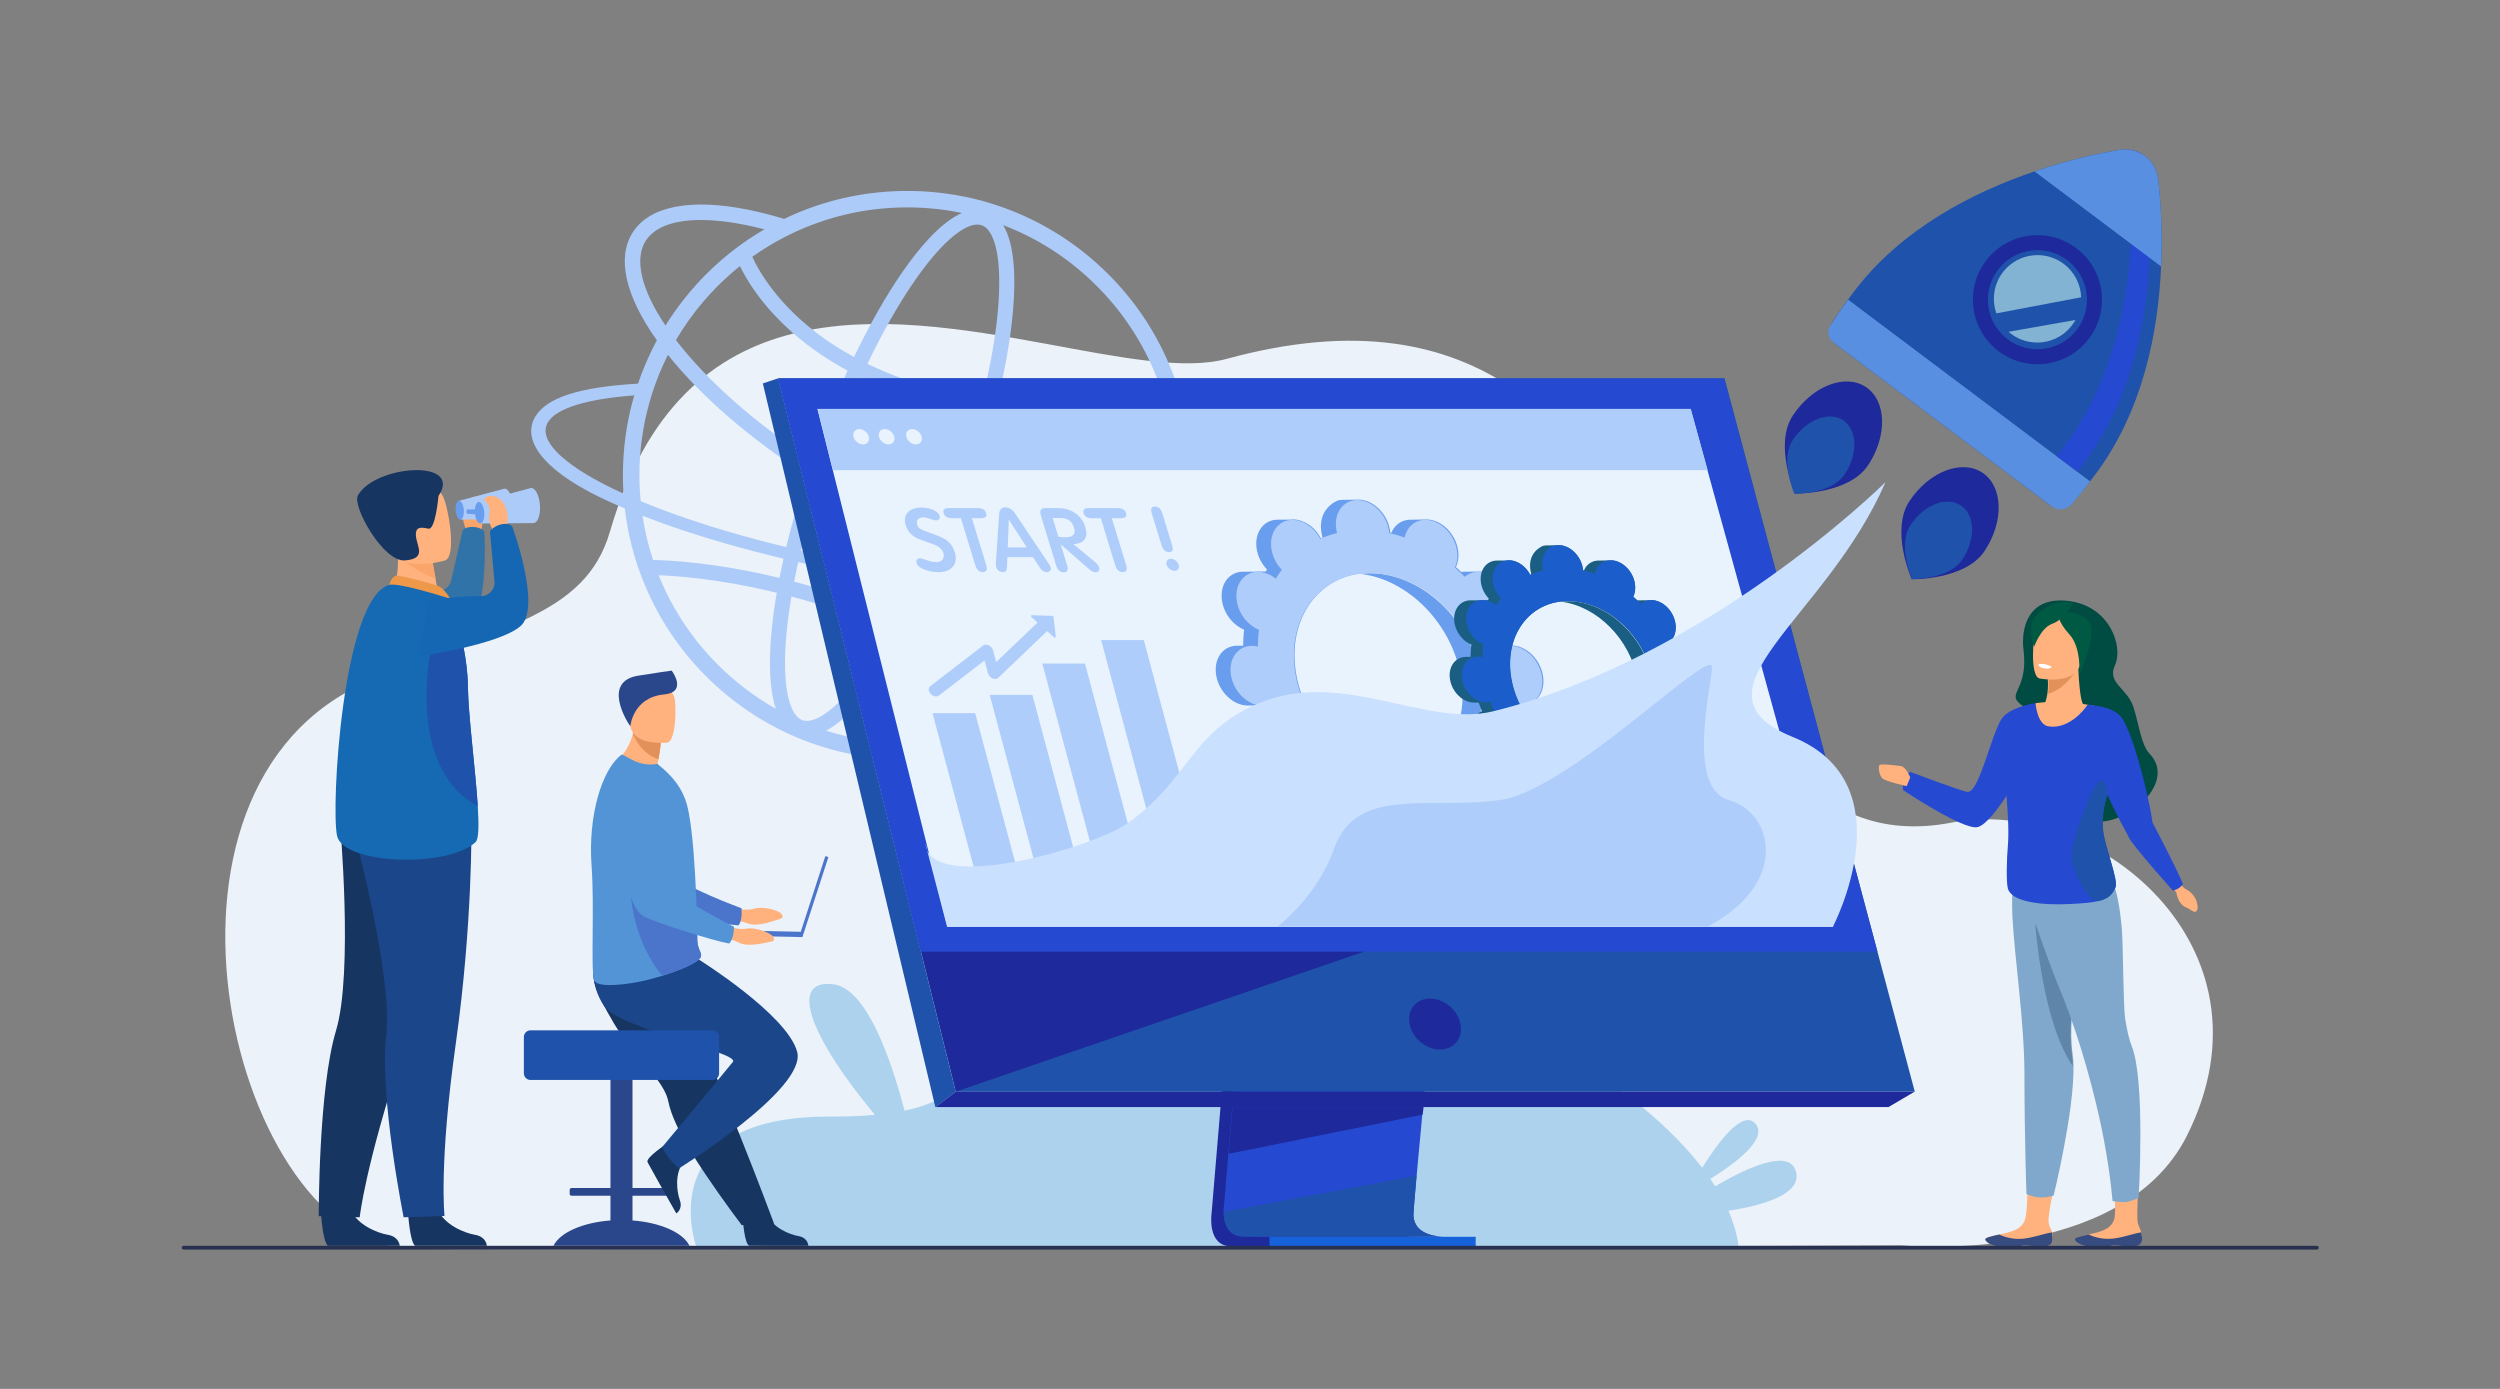 <?xml version="1.0" encoding="UTF-8" standalone="no"?>
<svg
   xmlns:dc="http://purl.org/dc/elements/1.1/"
   xmlns:cc="http://creativecommons.org/ns#"
   xmlns:rdf="http://www.w3.org/1999/02/22-rdf-syntax-ns#"
   xmlns:svg="http://www.w3.org/2000/svg"
   xmlns="http://www.w3.org/2000/svg"
   xmlns:sodipodi="http://sodipodi.sourceforge.net/DTD/sodipodi-0.dtd"
   xmlns:inkscape="http://www.inkscape.org/namespaces/inkscape"
   inkscape:version="1.1-dev (bc69992, 2020-04-15)"
   sodipodi:docname="4818.svg"
   viewBox="0 0 4800 2666.667"
   height="2666.667"
   width="4800"
   xml:space="preserve"
   id="svg10"
   version="1.1"><rect x="0" y="0" width="4800" height="2666.667" fill="#808080" stroke="none"/><defs
     id="defs14" /><sodipodi:namedview
     inkscape:current-layer="g20"
     inkscape:window-maximized="0"
     inkscape:window-y="0"
     inkscape:window-x="0"
     inkscape:cy="2119.4105"
     inkscape:cx="2357.1391"
     inkscape:zoom="0.57875767"
     showgrid="false"
     id="namedview12"
     inkscape:window-height="900"
     inkscape:window-width="1440"
     inkscape:pageshadow="2"
     inkscape:pageopacity="0"
     guidetolerance="10"
     gridtolerance="10"
     objecttolerance="10"
     borderopacity="1"
     bordercolor="#666666"
     pagecolor="#ffffff" /><g
     transform="matrix(1.333,0,0,-1.333,0,2666.667)"
     inkscape:label="ink_ext_XXXXXX"
     inkscape:groupmode="layer"
     id="g18"><g
       transform="scale(0.1)"
       id="g20"><g
         transform="scale(2.017)"
         id="g26"><path
           id="path28"
           style="fill:#ebf2f9;fill-opacity:1;fill-rule:nonzero;stroke:none"
           d="m 13580.7,1025.12 c 0,0 1567.4,-152.428 2036.9,783.93 682.4,1361.15 -672.9,2430.7 -1678.3,2235.43 -1041.3,-202.26 -1468.4,752.15 -2007.6,1706.53 -595.2,1053.68 -1326.8,2107.35 -3171.66,1604.58 -306.28,-83.46 -773.97,12.51 -1295.8,108.47 C 6301.33,7677.9 4869.4,7891.74 4355.17,6120.4 4178.02,5510.15 3550.36,5442.95 2639.21,5055.74 856.002,4297.91 1671.36,1012.32 2945.53,999.431 4219.7,986.539 13580.7,1025.12 13580.7,1025.12" /></g><g
         transform="scale(1.086)"
         id="g30"><path
           id="path32"
           style="fill:#adcbf9;fill-opacity:1;fill-rule:nonzero;stroke:none"
           d="m 14544.9,9604.61 c -196.4,-197.01 -412.8,-368.02 -646.5,-512.21 -565.9,413.68 -1170.6,767.88 -1800.6,1054.5 86.6,158.7 172,326.4 255.3,501.4 576.9,-76.4 1131.3,-122.3 1637.5,-134.1 132.1,-3.8 260.4,-3.8 384.9,-2.9 322.7,3.8 609.9,23 855.9,57.5 -172.2,-357.2 -403,-680.79 -686.5,-964.19 z M 13416.2,8843.4 c -438.5,-185.73 -902.9,-279.57 -1382.6,-279.57 -369.5,0 -730.5,55.8 -1077.3,166.31 262.8,137.66 526.9,454.07 730.2,745.57 104.9,150.35 209.7,316.74 313.2,496.33 596.5,-270.16 1170.1,-602.14 1708.9,-988.76 -95,-50.83 -192.4,-97.52 -292.4,-139.88 z m -4657.06,1891 c -8,19 -15.79,38 -23.44,57.1 273.38,-11 780.2,-52.3 1427.6,-199.7 46.4,-10.6 92.6,-21.6 138.9,-32.9 -33.3,-194.3 -57.9,-380 -73.1,-554.6 -28.7,-330.62 -30.8,-711.81 61.4,-984.1 -280.7,158.02 -538.22,353.39 -769.26,584.41 -326.46,326.48 -583.06,706.59 -762.1,1129.79 z m -125.43,803.3 c 91.92,-34.5 185.75,-68.9 282.45,-102.4 444.48,-154.1 942.85,-297.3 1475.84,-424.3 -19.3,-86.3 -37.2,-171.5 -53.6,-255.2 -43.6,10.5 -87.1,20.9 -130.8,30.8 -736.82,167.7 -1289.83,201.9 -1546.17,207.6 -63.49,191.3 -110.18,386.9 -139.73,586.6 37.33,-14.4 74.68,-28.7 112.01,-43.1 z m -515.1,406.9 c -678.84,331.3 -989.04,651.1 -850.21,878 112.02,183.8 519.89,308.3 1144.14,354.2 -76.59,-258.5 -123.51,-525.6 -141.7,-796.6 -5.74,-80.4 -8.62,-160.8 -9.57,-242.2 v -21.1 c 0,-81.3 2.87,-162.7 7.66,-243.1 -51.71,22.9 -101.49,46.9 -150.32,70.8 z m 640.53,1554.9 c 31.6,72.8 64.15,144.6 99.57,214.5 l 0.09,0.1 c 438.86,-548.4 1085.57,-1109.1 1841.3,-1595.4 -107.2,-326.2 -198.5,-646.7 -272.4,-953.8 -549.72,133 -1059.23,283.5 -1505.8,444.6 -93.82,33.5 -184.77,68 -271.91,102.4 -51.7,20.2 -102.45,41.2 -152.23,62.3 -7.66,76.6 -13.41,154.1 -15.32,231.7 -0.96,37.3 -1.92,73.7 -1.92,111 0,43.1 0.96,87.2 1.92,130.3 12.45,322.6 67.02,637.6 162.77,942.1 16.27,51.7 33.51,102.4 52.65,153.2 19.15,52.6 39.27,105.3 61.28,157 z m -196.21,1725.9 c 115.5,183.4 373.59,278 736.02,278 173.3,0 370.64,-21.6 587.5,-65.7 82.33,-16.6 166.35,-36.3 251.95,-58.8 l 0.2,-0.1 c -281.43,-162.7 -539.82,-361.8 -772.43,-595.4 -48.81,-47.8 -95.77,-97.6 -141.72,-149.3 -57.43,-63.2 -112.01,-129.3 -164.67,-196.3 -84.25,-107.2 -161.81,-219.3 -233.62,-334.2 l -0.17,-0.2 c -320.24,475.4 -416.5,878.6 -263.06,1122 z m 3470.67,444.6 c 246.1,0 488.1,-24.7 724.7,-73.9 -279,-121.5 -563.9,-459.6 -780.2,-769.6 -221.4,-317.3 -442.4,-705.6 -651.2,-1140.4 -140.9,76.6 -274.1,159.2 -399.2,248 -593.7,421.3 -855.4,875.5 -950.55,1080.6 145.65,103.6 298.85,196.1 458.85,276.9 l 0.2,-0.1 c 65.2,32.9 131.7,63.7 199.2,92.6 4.9,2.1 9.7,4.3 14.7,6.3 1.1,0.6 2.3,1 3.4,1.5 14.4,6.1 28.8,12 43.3,17.8 4,1.6 7.9,3.2 11.7,4.7 420.3,169.5 866.5,255.6 1325.1,255.6 z m 2511.3,-1040.7 c 326.6,-326.5 583.1,-706.6 762.2,-1129.8 63.9,-151.2 116.8,-305.7 158.9,-463 -818.9,-59.9 -1569.3,-41 -2240.1,56 106.5,434.9 178.1,844.1 209.6,1205.4 34.7,399.1 30.5,871.7 -131.3,1137.7 37.5,-14.4 74.9,-29.4 112,-45.2 423.1,-179 803.2,-434.6 1128.7,-761.1 z m -1950.6,-1621.9 c 124.8,-29 253,-54.7 384.1,-77.5 -92.2,-346.6 -205.6,-707.5 -337.8,-1072 -50.9,-140.4 -103.7,-278.7 -157.9,-414.3 -496.5,182.3 -1023.5,443.1 -1541.7,765.2 26.8,78.2 54.4,156.8 83,235.5 122.7,338.6 256.1,664.5 395.9,969.6 352.1,-170.6 744.8,-306.7 1174.4,-406.5 z m 428.2,2425.3 c 108.9,-39.5 164.2,-195.9 191.4,-320.1 43.1,-196.3 50.8,-472 22.5,-797.4 -30.9,-356.1 -102.3,-760.6 -208.4,-1191.3 -128.2,22.1 -253.4,47 -375.2,75.1 -421.3,96.8 -805.3,229.3 -1148.2,395.8 204.6,426.7 421,807.3 637.3,1117.4 186.8,267.8 369.6,474.5 528.5,597.6 82.8,64.2 194.4,133 292.1,133 20.7,0 40.8,-3.2 60,-10.1 z m -3208.43,-541.2 c 32.69,-67.1 77.9,-150.2 138.77,-244.3 259.66,-401.3 602.56,-692.2 844.56,-865.6 139,-99.5 287.3,-191.8 444.5,-276.7 -143.5,-312.5 -280.2,-646.1 -405.8,-992.5 -23.4,-64.6 -46.2,-129.1 -68.4,-193.4 -750.4,488.4 -1385.69,1048.9 -1802.39,1591.3 l -0.17,0.2 c 104.33,178 223.96,346.4 357.93,504.3 55.53,65.1 112.99,128.3 173.31,189.6 8.56,8.6 16.3,16.3 24.86,24.9 93.19,93.2 190.98,180.5 292.83,262.2 z m 1254.43,-3869.9 c -151.1,31.1 -300.1,63.6 -446.4,97.3 68.9,286.7 153.5,585.6 252.3,890.1 513.7,-315.7 1036,-572.5 1530.6,-754.8 -62,-148.1 -125.8,-292.6 -190.8,-432.4 -375.7,53.9 -760.1,120.8 -1145.7,199.8 z m 845.9,-793.6 c -450.6,194.2 -914.1,354.7 -1382.1,478.6 16.5,85 34.6,171.4 54.3,259.1 130.1,-29.6 262,-58.2 395.8,-85.8 391,-80 781.1,-147.9 1163.1,-202.8 -75.7,-156.5 -152.9,-306.5 -231.1,-449.1 z M 10642.1,8869.46 c -108.9,39.6 -164.3,195.96 -191.4,320.18 -43,196.28 -50.8,472.01 -22.5,797.35 14.3,164.51 37.3,339.51 68.2,522.41 446.5,-119 888.8,-272 1319.4,-456.5 -96.9,-167.21 -195,-322.29 -293.1,-462.87 -186.8,-267.84 -369.6,-474.52 -528.5,-597.54 -100.4,-77.91 -243.2,-162.44 -352.1,-123.03 z M 15309,10739.2 c -255.7,-46 -574.4,-72.8 -946.9,-76.6 -578,-7.1 -1241.6,38.6 -1941.1,130.8 58.8,128.1 116.5,259.8 172.8,394.4 217.1,-72.6 427.7,-130.1 628.6,-170.9 230.1,-46.7 440.2,-69.8 627.7,-69.8 439.4,0 754.2,126.9 909.7,373.7 25.6,40.7 46.5,83.8 62.5,129.3 h -223.9 c -3.8,-6.8 -7.7,-13.6 -11.8,-20.1 -115.6,-183.4 -373.6,-278.1 -736.1,-278 -173.3,0 -370.6,21.7 -587.5,65.7 -188.9,38.3 -387.2,92.2 -591.5,160 53.8,135 106.3,272.5 157,412.1 136.5,376.5 253.4,749.7 348,1108.1 430.9,-63.5 893.5,-95.4 1384.9,-95.4 306,0 623.4,12.3 951.1,37 48.6,-235.9 73.2,-477.3 73.2,-722.6 0,-477.7 -92.8,-941.1 -276.7,-1377.7 z m 900.9,617.5 -292,6.7 c 93.9,-121.6 115,-233.6 56.6,-328.4 -58.5,-96.7 -198.3,-176.1 -406.9,-236.5 157.9,420.4 237.4,863.7 237.4,1318.4 0,509.4 -99.6,1003.5 -296.8,1467.8 -189.6,449.1 -461.5,853.1 -808.1,1198.7 -346.6,346.6 -749.7,618.5 -1198.8,809.1 -465.3,196.3 -959.3,295.8 -1467.7,295.8 -509.3,0 -1003.4,-99.5 -1468.8,-295.8 -55.5,-24 -111,-48.9 -164.6,-74.7 l -0.5,-0.3 c -162.2,49.5 -320.1,90.1 -472.64,121 -769.48,156.2 -1315.56,48.2 -1537.37,-303.9 -211.09,-334.9 -96.17,-839 322.69,-1427 l -0.15,-0.2 c -56.5,-104.4 -107.24,-211.6 -154.15,-322.7 -35.43,-83.3 -67.02,-166.6 -95.75,-251.8 -787.02,-46.9 -1208.3,-185.4 -1361.48,-436.3 -178.1,-292 65.1,-683.9 843.5,-1065 107.24,-52.6 222.14,-104.3 342.77,-156 40.22,-353.3 131.17,-697.1 270.96,-1026.4 189.57,-449.1 461.48,-853.09 808.09,-1199.69 346.61,-345.6 749.63,-617.53 1198.63,-808.05 465.4,-196.33 959.5,-295.87 1468.8,-295.87 508.4,0 1002.4,99.54 1467.7,295.87 449.1,190.52 852.2,462.45 1198.8,808.05 337,337.02 604.1,729.59 792.8,1164.29 383.9,79.4 636.7,203.9 737.2,368.6 69.9,113.9 61.2,240.3 -20.2,374.3" /></g><g
         transform="scale(1.641)"
         id="g34"><path
           id="path36"
           style="fill:#acd2ee;fill-opacity:1;fill-rule:nonzero;stroke:none"
           d="m 15764.2,1905.09 c -53.3,206.41 -413.1,46.55 -709.4,-126.72 -13.9,21.87 -28.2,43.5 -42.9,64.88 212.2,131.6 510.1,350.44 396.7,483.68 -112,131.53 -330.9,-166.39 -467.9,-386.08 -366.8,476.06 -910.8,814.92 -910.8,814.92 0,0 2270.1,1886.2 573.8,2881.21 -1696.3,995.08 -2985,-2506.16 -2985,-2506.16 0,0 -1159.2,1073.35 -2265.97,676.92 -1136.6,-407.09 -426.28,-1161.57 -1413.37,-1365.61 -116.19,444.99 -331,1072.51 -624.78,1109.31 -387.9,48.55 -224.69,-436.95 364.82,-1146.22 -114.3,-10.3 -244.43,-15.54 -393.21,-15.11 -1583.11,4.75 -1176.86,-1135.14 -1176.86,-1135.14 l 9153.17,-21.08 c -12.4,112.16 -45.1,222.44 -92,329.23 313.5,49.23 643.8,147.5 593.7,341.97" /></g><g
         transform="scale(1.285)"
         id="g38"><path
           id="path40"
           style="fill:#1e299b;fill-opacity:1;fill-rule:nonzero;stroke:none"
           d="m 14090.6,8030.48 -510,-6063.92 c 0,0 -53.4,-367.64 220,-368.26 449.6,-1.1 2237.6,0 2237.6,0 0,0 -338.3,76.51 -334.2,248.7 4.8,202.93 596,6240.87 596,6240.87 l -2209.4,-57.39" /></g><g
         transform="scale(1.296)"
         id="g42"><path
           id="path44"
           style="fill:#2549d1;fill-opacity:1;fill-rule:nonzero;stroke:none"
           d="m 16037,1692.84 c -87.6,-0.23 -1780,-5.55 -2213.9,0 -189,2.39 -222.1,168.16 -223.7,275.38 -0.8,51.45 5.7,89.48 5.7,89.48 l 13.2,156.2 33.4,398.1 29.7,351.67 38,451.95 32,381.44 359.1,4269.93 2189.5,56.81 c 0,0 -246.8,-2504 -421.3,-4326.74 -19.5,-203.11 -38.1,-397.8 -55.3,-579.61 -5.5,-58.01 -10.8,-114.78 -16,-170.01 -16.2,-172.47 -31,-330.84 -43.9,-470.61 -6.8,-73.74 -13,-142.16 -18.7,-204.95 -22.2,-245.76 -35.3,-402.73 -35.5,-432.58 -0.1,-17.44 1.5,-33.64 4.3,-48.68 36,-191.53 290.5,-197.78 323.4,-197.78" /></g><g
         transform="scale(1.692)"
         id="g46"><path
           id="path48"
           style="fill:#1f52ab;fill-opacity:1;fill-rule:nonzero;stroke:none"
           d="m 6625.49,8603.95 943.34,-3789.18 129.15,-518.99 439.37,-1764.92 H 16300 L 14680.6,8603.95 H 6625.49" /></g><path
         id="path50"
         style="fill:#1f52ab;fill-opacity:1;fill-rule:nonzero;stroke:none"
         d="m 11208.7,14555.8 -221.2,-73.7 2484.9,-10423.5 294,223 -2557.7,10274.2" /><g
         transform="scale(1.692)"
         id="g52"><path
           id="path54"
           style="fill:#1e299b;fill-opacity:1;fill-rule:nonzero;stroke:none"
           d="M 7963.57,2399.05 H 16076 l 224,131.81 H 8137.35 l -173.78,-131.81" /></g><g
         transform="scale(1.304)"
         id="g56"><path
           id="path58"
           style="fill:#1562db;fill-opacity:1;fill-rule:nonzero;stroke:none"
           d="M 14022.1,1679.95 V 1571.71 H 16300 v 108.24 h -2277.9" /></g><g
         transform="scale(1.258)"
         id="g60"><path
           id="path62"
           style="fill:#1e299b;fill-opacity:1;fill-rule:nonzero;stroke:none"
           d="m 16300,3225.9 -12.2,-85.84 -2221.1,-448.67 30.5,362.36 14.5,172.15 H 16300" /></g><g
         transform="scale(1.275)"
         id="g64"><path
           id="path66"
           style="fill:#1f52ab;fill-opacity:1;fill-rule:nonzero;stroke:none"
           d="m 15106,1718.17 h -511.8 c -233.1,0.24 -431,1.02 -544.4,2.43 -192.2,2.43 -225.8,170.92 -227.4,279.9 l 2180.6,410.27 c -22.6,-249.79 -35.9,-409.33 -36.1,-439.68 0,-0.54 0,-1.09 0,-1.64 0,-17.09 1.5,-33.01 4.4,-47.83 36.5,-194.67 295.2,-201.02 328.7,-201.02 -50.5,-0.16 -625.3,-1.96 -1194,-2.43" /></g><g
         transform="scale(1.182)"
         id="g68"><path
           id="path70"
           style="fill:#e78b37;fill-opacity:1;fill-rule:nonzero;stroke:none"
           d="m 16005.1,1853.81 c -88.7,0 -175,0.08 -257.4,0.16 v 0 h 552.3 c -99.2,-0.08 -198.4,-0.16 -294.9,-0.16" /></g><g
         transform="scale(1.217)"
         id="g72"><path
           id="path74"
           style="fill:#1e299b;fill-opacity:1;fill-rule:nonzero;stroke:none"
           d="m 11314.3,3518.96 v 0 L 10703.4,5972.93 16300,5228.38 11314.3,3518.96" /></g><g
         transform="scale(1.659)"
         id="g76"><path
           id="path78"
           style="fill:#2549d1;fill-opacity:1;fill-rule:nonzero;stroke:none"
           d="M 6754.97,8772.11 H 14967.5 L 16300,3795.88 H 7993.79 L 6754.97,8772.11" /></g><g
         transform="scale(1.293)"
         id="g80"><path
           id="path82"
           style="fill:#1e299b;fill-opacity:1;fill-rule:nonzero;stroke:none"
           d="m 16269.5,4063.92 c -30.4,156.61 -182,283.6 -338.6,283.6 -156.6,0 -259,-126.99 -228.5,-283.6 30.4,-156.61 182.1,-283.59 338.7,-283.59 156.6,0 258.9,126.98 228.4,283.59" /></g><g
         transform="scale(1.62)"
         id="g84"><path
           id="path86"
           style="fill:#e9f3fe;fill-opacity:1;fill-rule:nonzero;stroke:none"
           d="M 16300,4109.15 H 8423.38 l -891.97,3553.49 -68.4,272.5 -58.34,232.44 -136.8,545.01 h 7763.03 l 150.3,-545.01 64,-232.44 75.2,-272.5 979.6,-3553.49" /></g><g
         transform="scale(1.509)"
         id="g88"><path
           id="path90"
           style="fill:#afcdfb;fill-opacity:1;fill-rule:nonzero;stroke:none"
           d="M 16300,8769.52 H 7950.39 l -146.88,585.18 h 8335.19 l 161.3,-585.18" /></g><path
         id="path92"
         style="fill:#e9f3fe;fill-opacity:1;fill-rule:nonzero;stroke:none"
         d="m 12376.2,13824.9 c -60.9,0 -98,-49.5 -82.8,-110.4 15.2,-61 76.9,-110.4 137.9,-110.4 60.9,0 98,49.4 82.8,110.4 -15.2,60.9 -76.9,110.4 -137.9,110.4" /><path
         id="path94"
         style="fill:#e9f3fe;fill-opacity:1;fill-rule:nonzero;stroke:none"
         d="m 12742.9,13824.9 c -60.9,0 -98,-49.5 -82.8,-110.4 15.2,-61 76.9,-110.4 137.9,-110.4 60.9,0 98,49.4 82.8,110.4 -15.2,60.9 -76.9,110.4 -137.9,110.4" /><path
         id="path96"
         style="fill:#e9f3fe;fill-opacity:1;fill-rule:nonzero;stroke:none"
         d="m 13275.7,13714.5 c -15.2,60.9 -76.9,110.4 -137.9,110.4 -60.9,0 -98,-49.5 -82.8,-110.4 15.2,-61 76.9,-110.4 137.8,-110.4 61,0 98.1,49.4 82.9,110.4" /><path
         id="path98"
         style="fill:#fca56b;fill-opacity:1;fill-rule:nonzero;stroke:none"
         d="m 6934.31,12383.2 c 0,0 39.06,122.8 -22.23,233.4 -61.28,110.6 37.72,187.3 12.74,220.7 -24.98,33.4 -187.96,30 -243.58,-130.6 -55.63,-160.5 38.35,-341.6 38.35,-341.6 l 214.72,18.1" /><path
         id="path100"
         style="fill:#3073a8;fill-opacity:1;fill-rule:nonzero;stroke:none"
         d="m 6250.43,11499.8 c 115.62,-34.5 234.74,42.3 250.91,159.3 l 162.29,706 c 0,0 33.85,54.7 150.84,49.9 127.38,-5.2 161.83,-68.3 161.83,-68.3 0,0 78.78,-1242.8 -289.15,-1418.2 -367.93,-175.4 -784.53,675 -436.72,571.3" /><path
         id="path102"
         style="fill:#163560;fill-opacity:1;fill-rule:nonzero;stroke:none"
         d="M 7013.2,2061.1 H 5976.9 c -73.7,66.7 -98,459.1 -98,459.1 0,0 321.3,289.5 426.3,60.4 99.8,-217.7 375.6,-333.5 540.3,-362.2 141.9,-24.7 164.3,-128.8 167.7,-157.3" /><path
         id="path104"
         style="fill:#163560;fill-opacity:1;fill-rule:nonzero;stroke:none"
         d="M 5757.9,2061.1 H 4721.6 c -73.7,66.7 -98.1,459.1 -98.1,459.1 0,0 321.3,289.5 426.3,60.4 99.8,-217.7 375.6,-333.5 540.3,-362.2 141.9,-24.7 164.4,-128.8 167.8,-157.3" /><path
         id="path106"
         style="fill:#163560;fill-opacity:1;fill-rule:nonzero;stroke:none"
         d="m 6503.08,7486.2 c 0,0 -147.42,-942.8 -697.32,-2616.4 -549.9,-1673.6 -624.84,-2398.3 -624.84,-2398.3 l -589.91,16.5 c 0,0 -5.03,1829.1 248.39,2670.6 253.43,841.6 54.7,3034.1 54.7,3034.1 l 1608.98,-706.5" /><path
         id="path108"
         style="fill:#1c468a;fill-opacity:1;fill-rule:nonzero;stroke:none"
         d="m 6790.14,8141 c 0,0 20.88,-1420.7 -224.93,-3165.1 C 6319.39,3231.5 6402.72,2491.1 6402.72,2491.1 l -588.73,-19.6 c 0,0 -351.83,1745 -250.96,2618.1 100.88,873.1 -481.78,2996 -481.78,2996 l 1708.89,55.4" /><path
         id="path110"
         style="fill:#ffb27d;fill-opacity:1;fill-rule:nonzero;stroke:none"
         d="m 5650.45,11465.7 277.68,-205.7 401.3,84.5 c -5.55,36.6 -32.05,188.3 -56.17,325.7 -1.46,8.1 -2.92,16.2 -4.28,24.1 -20.67,116.9 -38.51,217.3 -38.51,217.3 l -374.82,186.8 -139.74,69.7 c 0.36,-2.5 10.83,-129.8 12.29,-148.3 26.22,-330 -77.75,-554.1 -77.75,-554.1" /><path
         id="path112"
         style="fill:#ee9849;fill-opacity:1;fill-rule:nonzero;stroke:none"
         d="m 6301.35,11569.4 c -8.8,3.8 -545.91,162.3 -604.26,143 -58.34,-19.3 -92.89,-132.2 -92.89,-132.2 l 878.53,-198.6 c 0,0 -69.15,140.6 -181.38,187.8" /><path
         id="path114"
         style="fill:#156ab3;fill-opacity:1;fill-rule:nonzero;stroke:none"
         d="m 4855.03,7965.6 c 91.04,-415.3 1606.22,-464.6 1996.79,-87.6 44.43,43 46.61,242.9 29.86,512.5 -32.77,526.7 -138.01,1318.9 -142.11,1723.7 -2.01,195.5 -28.86,395.4 -64.64,576.9 -76.11,386.9 -192.19,690.6 -192.19,690.6 0,0 -740.07,239.2 -878.54,198.5 -667.14,-196 -840.22,-3199.2 -749.17,-3614.6" /><path
         id="path116"
         style="fill:#1f52ab;fill-opacity:1;fill-rule:nonzero;stroke:none"
         d="m 6881.68,8390.5 c -32.77,526.7 -138.01,1318.9 -142.11,1723.7 -2.01,195.5 -28.86,395.4 -64.64,576.9 l -445.19,78.6 c 0,0 -435.27,-1777.9 651.94,-2379.2" /><path
         id="path118"
         style="fill:#fca56b;fill-opacity:1;fill-rule:nonzero;stroke:none"
         d="m 5756.33,12013.9 c 82.3,-157.5 389.02,-293.7 516.93,-343.7 -1.46,8.1 -2.92,16.2 -4.28,24.1 -20.67,116.9 -38.51,217.3 -38.51,217.3 l -374.82,186.8 c -82.84,1.3 -133.28,-19.6 -99.32,-84.5" /><path
         id="path120"
         style="fill:#ffb27d;fill-opacity:1;fill-rule:nonzero;stroke:none"
         d="m 6412.61,11933.5 c 0,0 -676.2,-210.9 -801.09,212.2 -124.87,423.2 -296.26,680.9 130.2,833.5 426.46,152.6 558.38,16 634.42,-115.1 76.03,-131.1 209.15,-864.8 36.47,-930.6" /><path
         id="path122"
         style="fill:#163560;fill-opacity:1;fill-rule:nonzero;stroke:none"
         d="m 6315.83,12861.1 c 0,0 -43.12,-492.4 -144.95,-471 -101.83,21.3 -194.18,37.2 -179.27,-111.2 14.91,-148.5 156.11,-319.8 -157.7,-346.1 -313.82,-26.3 -764.96,783.1 -678.75,936.3 248.75,442.1 1520.19,531.3 1160.67,-8" /><path
         id="path124"
         style="fill:#adcbf9;fill-opacity:1;fill-rule:nonzero;stroke:none"
         d="m 7266.88,12966.8 -655.18,-175 20.29,-270.1 667.98,4.6 c 52.88,4 88.35,105.8 79.21,227.5 -9.14,121.6 -59.42,217 -112.3,213" /><path
         id="path126"
         style="fill:#699dee;fill-opacity:1;fill-rule:nonzero;stroke:none"
         d="m 6680.56,12661.1 c -5.6,74.6 -36.43,133.1 -68.86,130.7 -32.43,-2.5 -54.18,-64.9 -48.57,-139.5 5.6,-74.6 36.43,-133.1 68.86,-130.6 32.43,2.4 54.18,64.8 48.57,139.4" /><path
         id="path128"
         style="fill:#699dee;fill-opacity:1;fill-rule:nonzero;stroke:none"
         d="m 6923.45,12670 -202.62,-3.8 c -6.37,-42.6 4.58,-60.9 4.58,-60.9 l 202,-13.5 -3.96,78.2" /><path
         id="path130"
         style="fill:#adcbf9;fill-opacity:1;fill-rule:nonzero;stroke:none"
         d="m 7648.43,12976.3 -752.19,-200.9 23.3,-310.1 766.89,5.3 c 60.7,4.6 101.43,121.5 90.93,261.1 -10.49,139.7 -68.22,249.2 -128.93,244.6" /><path
         id="path132"
         style="fill:#699dee;fill-opacity:1;fill-rule:nonzero;stroke:none"
         d="m 6975.29,12625.4 c -6.43,85.6 -41.83,152.8 -79.06,150 -37.23,-2.8 -62.19,-74.5 -55.76,-160.2 6.43,-85.6 41.83,-152.7 79.06,-149.9 37.23,2.8 62.2,74.4 55.76,160.1" /><path
         id="path134"
         style="fill:#ffb27d;fill-opacity:1;fill-rule:nonzero;stroke:none"
         d="m 7092.1,12384.3 c 0,0 -70.99,107.6 -42.07,230.7 28.93,123.1 -87.19,169.9 -72.22,208.9 14.97,38.9 172.74,79.9 269.9,-59.5 97.15,-139.3 55.93,-339.2 55.93,-339.2 l -211.54,-40.9" /><path
         id="path136"
         style="fill:#1567b3;fill-opacity:1;fill-rule:nonzero;stroke:none"
         d="m 6167.01,11352.2 c 0,0 392.8,71.6 755.71,66.3 120.65,-1.8 214.4,104.5 198.16,221.5 l -63.38,710 c 0,0 45.41,75.4 159.29,102.6 124.01,29.6 163.83,-37.3 163.83,-37.3 0,0 424.06,-1159.1 117.65,-1427.9 C 7191.85,10718.6 6031.54,10550 6031.54,10550 l 135.47,802.2" /><g
         transform="scale(1.911)"
         id="g138"><path
           id="path140"
           style="fill:#1f52ab;fill-opacity:1;fill-rule:nonzero;stroke:none"
           d="m 16288.7,8459.69 c -21.1,-488.41 -134.7,-1086.28 -495.9,-1567.28 -13.3,-17.65 -26.6,-35.15 -40,-52.46 -40.5,-52.36 -81.8,-103.25 -123.6,-152.63 -46.7,-55.02 -128.3,-63.84 -186,-20.51 l -1603.4,1204.15 c -18.3,13.77 -31.9,31.64 -40.2,51.47 -5.6,13.35 -8.9,27.58 -9.6,42 -1.4,25.68 5.2,51.93 20.4,74.91 37.6,57.1 77,113.98 118.2,170.52 12.9,17.72 26,35.42 39.2,53.07 361.2,480.99 903.8,756.78 1366.9,913.29 244.6,82.64 467,132.05 628.9,160.82 26.9,4.75 53.1,5.74 78.1,3.27 37.9,-3.69 73,-15.29 103.8,-33.52 66.6,-39.34 112.9,-109.56 122.4,-198.25 17.5,-163.51 32.1,-390.9 20.8,-648.85" /></g><g
         transform="scale(1.847)"
         id="g142"><path
           id="path144"
           style="fill:#588fe0;fill-opacity:1;fill-rule:nonzero;stroke:none"
           d="m 14412.3,8494.15 c -48.4,-66.46 -94.4,-133.4 -138,-200.54 -28.5,-43.73 -18,-102.02 23.7,-133.34 l 1701.2,-1277.59 c 48.7,-36.57 117.4,-28.94 157,17.3 48.8,56.91 96.8,115.79 143.8,176.55 l -1887.7,1417.62" /></g><g
         transform="scale(1.859)"
         id="g146"><path
           id="path148"
           style="fill:#1e299b;fill-opacity:1;fill-rule:nonzero;stroke:none"
           d="m 15787,8822.9 c -18.2,0 -36.5,-1.29 -54.8,-3.89 -101.5,-14.44 -191.3,-67.53 -252.9,-149.51 -61.6,-81.98 -87.5,-183.02 -73.1,-284.51 14.4,-101.49 67.5,-191.3 149.5,-252.86 82,-61.56 183,-87.51 284.6,-73.08 101.4,14.43 191.3,67.53 252.8,149.5 61.5,81.98 87.5,183.02 73.1,284.52 -14.5,101.49 -67.6,191.29 -149.5,252.86 -67.2,50.43 -147.2,76.97 -229.7,76.97 z m -1.8,-883.96 c -107.6,0 -211.7,34.57 -299.3,100.29 -106.7,80.19 -175.9,197.18 -194.7,329.4 -18.8,132.22 15,263.85 95.2,370.65 80.2,106.79 197.2,175.95 329.4,194.76 132.3,18.8 263.8,-15.01 370.6,-95.21 106.8,-80.2 176,-197.18 194.8,-329.41 18.8,-132.22 -15,-263.85 -95.2,-370.64 -80.2,-106.79 -197.2,-175.96 -329.4,-194.76 -23.9,-3.4 -47.8,-5.08 -71.4,-5.08" /></g><g
         transform="scale(1.901)"
         id="g150"><path
           id="path152"
           style="fill:#2549d1;fill-opacity:1;fill-rule:nonzero;stroke:none"
           d="m 16267.7,9242.68 c -4.5,42.37 -17.4,80.58 -36.9,113.25 -31,18.32 -66.3,29.98 -104.4,33.69 0.3,-2.14 0.6,-4.28 0.8,-6.42 17.6,-164.35 32.3,-392.97 21,-652.24 -21.3,-491 -135.5,-1092.02 -498.6,-1575.56 -13.3,-17.78 -26.8,-35.34 -40.3,-52.77 -9,-11.61 -18,-23.11 -27.1,-34.57 l 157.7,-118.65 c 3.3,4.23 6.7,8.41 10,12.66 13.5,17.44 26.9,35.04 40.2,52.78 363.2,483.54 477.3,1084.56 498.6,1575.56 11.3,259.3 -3.4,487.89 -21,652.27" /></g><g
         transform="scale(1.911)"
         id="g154"><path
           id="path156"
           style="fill:#588fe0;fill-opacity:1;fill-rule:nonzero;stroke:none"
           d="m 16267.9,9108.53 c -16.8,156.91 -148.9,256.1 -304.3,228.5 -161.9,-28.77 -384.3,-78.16 -628.9,-160.81 l 954.1,-716.53 c 11.2,257.93 -3.4,485.34 -20.9,648.84" /></g><g
         transform="scale(1.668)"
         id="g158"><path
           id="path160"
           style="fill:#1e299b;fill-opacity:1;fill-rule:nonzero;stroke:none"
           d="m 16112.4,8651.39 c -179.1,118.98 -461.1,9.54 -629.8,-244.45 -168.8,-253.99 18.9,-675.35 18.9,-675.35 0,0 461.1,-9.54 629.8,244.45 168.7,254 160.2,556.36 -18.9,675.35" /></g><g
         transform="scale(1.771)"
         id="g162"><path
           id="path164"
           style="fill:#1e299b;fill-opacity:1;fill-rule:nonzero;stroke:none"
           d="m 16123.3,7451.29 c -168.7,112.06 -434.3,8.98 -593.2,-230.23 -158.9,-239.22 17.9,-636.05 17.9,-636.05 0,0 434.3,-8.98 593.1,230.23 158.9,239.22 150.9,523.98 -17.8,636.05" /></g><g
         transform="scale(1.642)"
         id="g166"><path
           id="path168"
           style="fill:#1f52ab;fill-opacity:1;fill-rule:nonzero;stroke:none"
           d="m 16168.5,8496.14 c -125.6,83.4 -323.2,6.69 -441.4,-171.33 -118.3,-178.02 13.2,-473.35 13.2,-473.35 0,0 323.2,-6.68 441.5,171.34 118.2,178.02 112.2,389.95 -13.3,473.34" /></g><g
         transform="scale(1.746)"
         id="g170"><path
           id="path172"
           style="fill:#1f52ab;fill-opacity:1;fill-rule:nonzero;stroke:none"
           d="m 16176.3,7287.62 c -118.1,78.47 -304.1,6.3 -415.3,-161.2 -111.3,-167.49 12.4,-445.34 12.4,-445.34 0,0 304.1,-6.3 415.4,161.2 111.2,167.49 105.6,366.88 -12.5,445.34" /></g><g
         transform="scale(1.834)"
         id="g174"><path
           id="path176"
           style="fill:#82b3d2;fill-opacity:1;fill-rule:nonzero;stroke:none"
           d="m 15774.5,8302.14 525.5,92.87 c -58.3,-105.71 -170.9,-177.32 -300.2,-177.32 -86.3,0 -165.1,31.88 -225.3,84.45" /></g><g
         transform="scale(1.839)"
         id="g178"><path
           id="path180"
           style="fill:#82b3d2;fill-opacity:1;fill-rule:nonzero;stroke:none"
           d="m 16300,8549.65 -663.8,-125.73 c -12.7,35.75 -19.6,74.24 -19.6,114.34 0,188.76 153,341.78 341.8,341.78 185,0 335.6,-146.89 341.6,-330.39" /></g><path
         id="path182"
         style="fill:#ffb27d;fill-opacity:1;fill-rule:nonzero;stroke:none"
         d="m 10529.6,6930.4 c 0,0 204.3,-52.5 334.2,-13.4 129.9,39.2 353.5,-25.1 389.5,-72.5 36,-47.3 22.8,-66.2 -41.5,-82.5 -64.2,-16.3 -291.8,-113.4 -441.4,-57.2 -149.6,56.1 -344.7,58.2 -344.7,58.2 l 103.9,167.4" /><path
         id="path184"
         style="fill:#4a75cb;fill-opacity:1;fill-rule:nonzero;stroke:none"
         d="m 8763.6,8705.4 c 0,0 229.54,-1631.5 609.65,-1777.6 187.54,-72.1 1016.45,-235.5 1261.65,-252 0,0 60,48.8 45.4,247.1 0,0 -868.43,318.8 -991.8,492.2 -183.61,258 113.99,1054.2 -116.41,1296.5 -230.39,242.4 -618.43,346.5 -808.49,-6.2" /><path
         id="path186"
         style="fill:#2b478b;fill-opacity:1;fill-rule:nonzero;stroke:none"
         d="m 9110.36,2426.1 v 355.7 h 560.02 c 15.11,0 27.48,12.4 27.48,27.5 v 57 c 0,15.1 -12.37,27.5 -27.48,27.5 h -560.02 v 2024.9 c 0,56.8 -46.49,103.3 -103.31,103.3 h -110.83 c -56.82,0 -103.3,-46.5 -103.3,-103.3 V 2893.8 H 8232.9 c -15.12,0 -27.48,-12.4 -27.48,-27.5 v -57 c 0,-15.1 12.36,-27.5 27.48,-27.5 h 560.02 v -355.7 c -405.2,-30.6 -729.83,-176.5 -820.9,-365 h 1959.23 c -91.06,188.5 -415.7,334.4 -820.89,365" /><path
         id="path188"
         style="fill:#163560;fill-opacity:1;fill-rule:nonzero;stroke:none"
         d="m 8840.96,5268.2 c 66.96,-113.6 144.41,-220 224.23,-320.8 246.71,-311.5 515.27,-568.3 562.06,-811 9.29,-48.4 24.07,-100.5 43.37,-155.4 19.54,-55.6 43.69,-114 71.56,-174.5 104.7,-227.4 261.22,-482.2 417.62,-713.8 270.2,-400.5 524.3,-734.6 524.3,-734.6 l 466,19.9 c -18.7,46.7 -221.9,599.6 -493.8,1275.2 -110.4,274.3 -227.8,566 -341.1,847.4 -15.1,37.6 -30.2,75 -45.1,112.1 -34.6,86.1 -68.7,170.8 -102,253.3 -255.3,634.5 -458.64,1139.7 -458.64,1139.7 0,0 -1020.37,386.5 -1126.34,136 -87.37,-206.5 -16.2,-408.8 257.84,-873.5" /><path
         id="path190"
         style="fill:#163560;fill-opacity:1;fill-rule:nonzero;stroke:none"
         d="m 10698.6,2451.9 c 0,0 23.9,-384.5 98.3,-390 9.9,-0.8 377.3,-0.8 377.3,-0.8 h 469.1 c 0,0 -3.1,115.8 -140.2,139.7 -137.1,23.9 -366.6,120.2 -449.7,301.4 -87.3,190.7 -354.8,-50.3 -354.8,-50.3" /><path
         id="path192"
         style="fill:#163560;fill-opacity:1;fill-rule:nonzero;stroke:none"
         d="m 9619.59,3541.4 c 0,0 -324.12,-208.3 -292.67,-275.9 4.18,-9 183.3,-329.8 183.3,-329.8 l 231.03,-408.2 c 0,0 97.19,57.7 51.21,189.1 -45.97,131.3 -73.71,378.7 44.02,539.6 123.85,169.2 -216.89,285.2 -216.89,285.2" /><path
         id="path194"
         style="fill:#1c468a;fill-opacity:1;fill-rule:nonzero;stroke:none"
         d="m 10056.7,6190 c 0,0 1282.2,-798.7 1425.2,-1334.8 142.9,-536.1 -1703.75,-1679.9 -1703.75,-1679.9 0,0 -202.53,178.7 -238.28,309.8 0,0 834.73,1000 1015.83,1224.2 111.2,137.7 -1644.27,476.6 -1858.73,810.2 -214.45,333.6 -137.68,614.3 -137.68,614.3 l 1497.41,56.2" /><path
         id="path196"
         style="fill:#1f52ab;fill-opacity:1;fill-rule:nonzero;stroke:none"
         d="M 10262.3,5164.7 H 7641.02 c -52.43,0 -95.32,-42.9 -95.32,-95.3 v -524.3 c 0,-52.4 42.89,-95.3 95.32,-95.3 h 2621.28 c 52.4,0 95.3,42.9 95.3,95.3 v 524.3 c 0,52.4 -42.9,95.3 -95.3,95.3" /><path
         id="path198"
         style="fill:#ffb27d;fill-opacity:1;fill-rule:nonzero;stroke:none"
         d="m 9661,8808.3 c -306.8,-79.4 -815.5,204.9 -815.5,204.9 0,0 197.5,132.7 270.7,424.3 3.7,14.7 7.1,29.8 10,45.2 32.2,6.9 92.8,19.7 157.6,33.4 l 234.4,-209.9 c 0,0 -5.3,-87.2 -34.7,-237 -5.1,-26.2 -10.9,-54.2 -17.6,-84.1 125.8,-77.9 195.1,-176.8 195.1,-176.8" /><path
         id="path200"
         style="fill:#5394d7;fill-opacity:1;fill-rule:nonzero;stroke:none"
         d="m 10096.8,6231.8 c -0.6,-3.1 -1.6,-6.3 -2.7,-9.6 -29.6,-82.9 -305,-194.7 -557.7,-272.9 -90.6,-28.1 -178.4,-51.8 -250.8,-68.4 -195.7,-44.8 -686,-124.7 -729,9.7 -49.8,155.6 8,1054.7 -36,1645.8 -51.9,722.6 148.2,1380.3 426.4,1595 21,15.4 62.6,-25.6 183.1,-82.8 111.3,-52.7 234.3,-67.8 338.4,-45 l 93.3,-80 c 128.9,-116 270.6,-274.3 334.9,-517 39.3,-148.9 69,-384.3 91,-649.1 8.5,-102.6 15.9,-209.7 22.2,-317.8 10,-172.1 18.7,-345.7 22.9,-510.8 0.1,-3.2 0.2,-6.3 0.2,-9.5 l 0.1,-6 c 1.8,-16.6 2.1,-34.8 2.3,-51.5 4.4,-148 3.6,-285.7 8.6,-402.6 0.1,-3.3 0.3,-6.5 0.5,-9.6 6.3,-98 42.2,-142.2 51.8,-183.1 2.6,-11.5 3.2,-22.8 0.5,-34.8" /><path
         id="path202"
         style="fill:#4a75cb;fill-opacity:1;fill-rule:nonzero;stroke:none"
         d="m 10096.8,6231.8 c -0.6,-3.1 -1.6,-6.3 -2.7,-9.6 -29.6,-82.9 -305,-194.7 -557.7,-272.9 -513.3,643.1 -458.3,1412.6 -458.3,1412.6 l 954.7,-433 c 0.1,-3.2 0.2,-6.3 0.2,-9.5 l 0.1,-6 c 1.8,-16.6 2.1,-34.8 2.3,-51.5 4.4,-148 3.6,-285.7 8.6,-402.6 0.1,-3.3 0.3,-6.5 0.5,-9.6 6.3,-98 42.2,-142.2 51.8,-183.1 2.6,-11.5 3.2,-22.8 0.5,-34.8" /><path
         id="path204"
         style="fill:#e2915a;fill-opacity:1;fill-rule:nonzero;stroke:none"
         d="m 9518.2,9306.2 c 0,0 -5.3,-87.2 -34.7,-237 -228.8,73.9 -332.6,280.6 -367.3,368.3 3.7,14.7 7.1,29.8 10,45.2 32.2,6.9 92.8,19.7 157.6,33.4 l 234.4,-209.9" /><path
         id="path206"
         style="fill:#ffb27d;fill-opacity:1;fill-rule:nonzero;stroke:none"
         d="m 9610.84,9308.5 c 0,0 -502.81,-56.8 -533.31,256.9 -30.5,313.7 -115.93,517.6 203.81,567.1 319.74,49.5 393.85,-64.2 429.49,-166.4 35.64,-102.2 30.02,-634.8 -99.99,-657.6" /><path
         id="path208"
         style="fill:#2b478b;fill-opacity:1;fill-rule:nonzero;stroke:none"
         d="m 9079.7,9543.8 c 0,0 31.88,416.3 489.58,459.5 313.49,29.5 138.71,299.3 105.3,342.4 0,0 -240.2,-33 -486.4,-73.6 -516.75,-85.4 -159.23,-663.5 -108.48,-728.3" /><path
         id="path210"
         style="fill:#4a75cb;fill-opacity:1;fill-rule:nonzero;stroke:none"
         d="m 11888,7674 -354.2,-1090.2 -1245.9,26.6 -1.7,-76 1271.4,-27.2 374.4,1152.5 -44,14.3" /><path
         id="path212"
         style="fill:#ffb27d;fill-opacity:1;fill-rule:nonzero;stroke:none"
         d="m 10424.4,6679.6 c 0,0 197.3,-74.7 330.8,-50.2 133.4,24.6 348.5,-63.9 379.1,-115 30.5,-51 15.3,-68.2 -50.3,-77.4 -65.7,-9.2 -302.6,-80.6 -445.1,-8.2 -142.5,72.3 -336.2,95.8 -336.2,95.8 l 121.7,155" /><path
         id="path214"
         style="fill:#5394d7;fill-opacity:1;fill-rule:nonzero;stroke:none"
         d="m 8864.9,8638.5 c 0,0 48.28,-1646.9 409.95,-1834 178.46,-92.4 984.25,-346.2 1226.15,-389.5 0,0 65.1,41.8 72.4,240.5 0,0 -827.98,412.6 -931.49,598.6 -154.03,276.7 229.51,1035.1 27.25,1301.4 -202.28,266.3 -576.46,412.6 -804.26,83" /><g
         transform="scale(1.942)"
         id="g216"><path
           id="path218"
           style="fill:#ffb27d;fill-opacity:1;fill-rule:nonzero;stroke:none"
           d="m 16143,3794.94 31.1,-50.56 c 16.2,-18.59 20.6,-28.99 33.4,-35.32 31,-15.25 88.2,-54.38 92.5,-136.55 0,0 -1,-46.5 -32.1,-31.41 -31.2,15.08 -17.6,13.64 -61.9,33.98 -44.4,20.29 -60.8,84.85 -64.6,106.89 l -36.2,47.47 37.8,65.5" /></g><g
         transform="scale(1.816)"
         id="g220"><path
           id="path222"
           style="fill:#ffb27d;fill-opacity:1;fill-rule:nonzero;stroke:none"
           d="m 16282.4,1176.59 c -1.8,-19.43 -12.6,-31.99 -29.7,-39.48 l -0.3,-0.11 c -31.6,-13.87 -84.8,-10.73 -142.1,-2.97 -7.4,0.94 -14,1.76 -19.9,2.31 -1.6,0.11 -3.2,0.28 -4.6,0.39 -1.3,0.05 -2.5,0.16 -3.6,0.22 -57.2,3.8 -52.7,-13.82 -161.9,-13.27 -124.5,0.66 -166.6,42.56 -172.3,60.46 -4.8,15.14 49.7,26.92 110.6,40.47 3,0.66 5.9,1.32 9,1.98 8,1.76 16.2,3.68 24.3,5.5 72.7,17.07 144.6,38.6 168.4,108.36 25.2,74.06 19.2,293.7 19.2,293.7 h 220.5 c 0,0 -57.9,-242.66 -51.8,-312.58 3.3,-37.39 21.1,-47.96 28.1,-80.34 0.5,-2.26 0.9,-4.51 1.3,-6.83 3.3,-18.88 6.7,-38.26 4.8,-57.81" /></g><g
         transform="scale(1.851)"
         id="g224"><path
           id="path226"
           style="fill:#80a8cc;fill-opacity:1;fill-rule:nonzero;stroke:none"
           d="m 16231.7,3484.73 c -18.3,-102.51 -44.3,-208.42 -67,-318.6 -36.3,-177.14 -63.7,-365.35 -35.7,-568 3.6,-26.1 5.6,-54.84 6,-85.81 5.5,-358.16 -154.6,-1007.26 -154.6,-1007.26 0,0 -43.4,-18.75 -116.3,-15.13 -37.5,1.84 -95,26.05 -95,26.05 0,0 -15.2,402.41 -16.1,943.66 -0.7,392.26 -77.7,908.8 -93.2,1212.33 -9.4,183.73 11,428.41 11,428.41 0,0 319,256.52 433.6,125.32 113.2,-129.69 195.6,-357.46 127.3,-740.97" /></g><g
         transform="scale(1.835)"
         id="g228"><path
           id="path230"
           style="fill:#5f86a8;fill-opacity:1;fill-rule:nonzero;stroke:none"
           d="m 16264,2619.87 c 3.6,-26.31 5.6,-55.3 6,-86.53 -240.9,349.07 -294.2,1110.18 -294.2,1110.18 l 264.6,-128.43 c 0,0 29.1,-142.71 59.6,-322.47 -36.7,-178.62 -64.3,-368.41 -36,-572.75" /></g><g
         transform="scale(1.893)"
         id="g232"><path
           id="path234"
           style="fill:#ffb27d;fill-opacity:1;fill-rule:nonzero;stroke:none"
           d="m 16298.2,1128.97 c -1.7,-18.65 -12.1,-30.69 -28.5,-37.88 l -0.2,-0.11 c -30.5,-13.31 -81.4,-10.3 -136.5,-2.85 -7,0.9 -13.4,1.69 -19.1,2.22 -1.5,0.11 -2.9,0.27 -4.4,0.37 -1.1,0.05 -2.3,0.16 -3.4,0.21 -54.8,3.65 -50.6,-13.26 -155.3,-12.73 -119.5,0.63 -159.9,40.84 -165.4,58.01 -4.6,14.53 47.7,25.83 106.2,38.83 2.8,0.64 5.7,1.27 8.5,1.9 7.8,1.69 15.7,3.54 23.4,5.29 69.8,16.37 138.8,37.03 161.6,103.97 24.2,71.06 -10.4,278.53 -10.4,278.53 l 196,16.38 c 0,0 -12.2,-236.43 -6.4,-303.52 3.2,-35.82 21.4,-55.53 28,-86.59 0.5,-2.17 0.9,-4.34 1.3,-6.56 3.2,-18.12 6.4,-36.71 4.6,-55.47" /></g><g
         transform="scale(1.896)"
         id="g236"><path
           id="path238"
           style="fill:#80a8cc;fill-opacity:1;fill-rule:nonzero;stroke:none"
           d="m 16246.9,1451.46 c 0,0 -50.3,-23.8 -86.5,-31.03 -36.2,-7.28 -111.5,6.86 -111.5,6.86 -13.6,152.2 -45.1,390.08 -106.4,658.6 -69.7,305.66 -173.5,666.83 -318.3,1008.89 -30.9,73.07 -158.4,418.82 -180,506.08 -65.5,263.67 0.2,235.29 0.2,235.29 l 571.8,67.11 c 0,0 70.5,-36.25 103,-408.54 9.7,-111.47 10.8,-592.92 25.5,-684.18 13.8,-86.42 30.1,-158.27 49.1,-205.01 106.2,-260.72 53.1,-1154.07 53.1,-1154.07" /></g><g
         transform="scale(1.893)"
         id="g240"><path
           id="path242"
           style="fill:#364c80;fill-opacity:1;fill-rule:nonzero;stroke:none"
           d="m 16298.2,1128.97 c -1.7,-18.65 -12.1,-30.69 -28.5,-37.88 l -0.2,-0.11 c -32.2,-11.46 -82.4,-8.98 -136.3,-2.53 -7.1,0.84 -13.5,1.48 -19.3,1.9 -1.5,0.11 -2.9,0.27 -4.4,0.37 -1.1,0.05 -2.3,0.16 -3.4,0.21 -54.8,3.65 -50.6,-13.26 -155.3,-12.73 -119.5,0.63 -159.9,40.84 -165.4,58.01 -4.6,14.53 47.7,25.83 106.2,38.83 15.4,-7.61 89,-40.89 180.5,-32.02 80.4,7.72 162.5,39.95 220.2,47.98 0.5,-2.17 0.9,-4.34 1.3,-6.56 3.2,-18.12 6.4,-36.71 4.6,-55.47" /></g><g
         transform="scale(1.814)"
         id="g244"><path
           id="path246"
           style="fill:#364c80;fill-opacity:1;fill-rule:nonzero;stroke:none"
           d="m 16298.2,1177.73 c -1.8,-19.45 -12.6,-32.02 -29.8,-39.52 l -0.3,-0.11 c -33.5,-11.96 -85.8,-9.37 -142.2,-2.64 -7.3,0.88 -14,1.54 -20,1.98 -1.5,0.11 -3.1,0.28 -4.6,0.39 -1.2,0.05 -2.4,0.16 -3.6,0.22 -57.2,3.8 -52.7,-13.84 -162,-13.28 -124.6,0.66 -166.7,42.6 -172.5,60.51 -4.8,15.16 49.8,26.95 110.8,40.51 16.1,-7.94 92.8,-42.66 188.2,-33.4 83.9,8.05 169.6,41.67 229.8,50.04 0.5,-2.26 0.9,-4.52 1.3,-6.83 3.4,-18.9 6.7,-38.3 4.9,-57.87" /></g><g
         transform="scale(1.925)"
         id="g248"><path
           id="path250"
           style="fill:#004b42;fill-opacity:1;fill-rule:nonzero;stroke:none"
           d="m 15140.5,5530.99 c -19.1,155.36 29.5,403.98 339.6,364.25 310.1,-39.72 407.8,-344.48 345.2,-479.99 -62.5,-135.5 90.1,-168.18 138,-313.88 41.1,-125.22 55.5,-280.64 122.1,-350.37 214.6,-224.94 -206.1,-570.74 -459.8,-497.84 -462,132.87 -521.5,152.66 -505.2,515.71 8.5,185.97 153.2,258.04 61.3,311.87 -222,130 1.8,98.68 -41.2,450.25" /></g><g
         transform="scale(1.841)"
         id="g252"><path
           id="path254"
           style="fill:#ffb27d;fill-opacity:1;fill-rule:nonzero;stroke:none"
           d="m 16300,5355.5 -89.3,-230.69 -192.7,-9.4 -96.1,143.53 c 60.6,46.16 86.3,115.4 95.7,177.32 7.7,49.58 5.5,94.43 3.4,118.78 -1.3,12.4 -2.6,19.65 -2.6,19.65 l 240.2,73.07 0.8,0.42 c 3,-63.66 6.4,-113.64 10.2,-152.52 13.7,-137.12 30.4,-140.16 30.4,-140.16" /></g><g
         transform="scale(1.864)"
         id="g256"><path
           id="path258"
           style="fill:#ffb27d;fill-opacity:1;fill-rule:nonzero;stroke:none"
           d="m 15728.7,5298.83 c 12.2,0 220.1,42.33 571.3,-47.53 0,0 -192.3,-881.08 -127,-1047.12 65.3,-166.05 90.1,-313.48 90.1,-313.48 l -708.7,-8.74 c 0,0 10,569.97 -22.7,771.69 -32.7,201.77 197,645.18 197,645.18" /></g><g
         transform="scale(1.929)"
         id="g260"><path
           id="path262"
           style="fill:#2549d1;fill-opacity:1;fill-rule:nonzero;stroke:none"
           d="m 16072.7,4229.37 c -34.2,236.66 -161.4,722.68 -246.8,802.15 -75.5,70.3 -238.4,76.73 -238.4,76.73 v 0 h -0.1 c -33.8,-52.98 -149.6,-184.66 -293.3,-160.92 -77.6,12.75 -93.4,152.26 -95.1,170.87 l 0.5,2.13 -0.7,-0.1 v 0.1 c -0.5,-0.1 -1.1,-0.26 -1.6,-0.36 -22.7,-3.32 -202.9,-32.66 -256.4,-124.68 -78.9,-135.88 -164.9,-543.67 -249.4,-537.6 -38.8,2.74 -429,149.4 -429,149.4 0,0 -65,-60.86 -52.6,-135.62 0,0 192.7,-129.03 355.6,-211.36 22.6,-11.4 44.7,-21.87 65.5,-31.05 58.7,-25.76 108.2,-40.69 135.3,-34.32 7.7,1.82 15.9,5.34 24.5,10.32 35.3,20.42 76.5,65.22 116.1,116.33 26.3,34.01 51.8,70.77 74.4,104.98 0.5,0.73 0.9,1.4 1.4,2.13 9.6,-129.61 19.3,-270.67 9.3,-381.2 -7.6,-84.14 -13.2,-266.26 1.2,-313.33 30.1,-98.09 251.2,-124.01 457.5,-113.79 97.3,4.87 166,10.42 216,21.93 72.6,16.69 105.8,45.88 129.7,103.47 22.7,54.85 -82.6,312.35 -92.6,425.06 -9.1,102.18 6.5,185.33 32.3,267.09 72.8,-168.28 146.9,-288.61 156.7,-314.68 20.4,-54.91 331.4,-401.99 331.4,-401.99 0,0 25.1,5.14 45.1,18.2 20.5,13.43 30.8,31.21 30.8,31.21 -54.8,130.38 -227.3,458.9 -227.3,458.9" /></g><g
         transform="scale(1.872)"
         id="g264"><path
           id="path266"
           style="fill:#1f52ab;fill-opacity:1;fill-rule:nonzero;stroke:none"
           d="m 16276.5,3859.47 c -24.6,-59.35 -58.8,-89.42 -133.5,-106.62 -99.9,19.23 -165.9,203.15 -199.8,293.64 -39.1,104.27 164.7,640.54 220.9,635.62 41.8,-3.58 49,-74.57 50.4,-109.45 -27.1,-85.04 -42.8,-168.86 -33.3,-275.21 10.3,-116.13 118.8,-381.46 95.3,-437.98" /></g><g
         transform="scale(1.688)"
         id="g268"><path
           id="path270"
           style="fill:#ffb27d;fill-opacity:1;fill-rule:nonzero;stroke:none"
           d="m 16300,5217.53 c 0,0 -38,93.24 -79.9,97.03 -41.8,3.8 -175,24.7 -184.5,5.69 -9.6,-19.02 0,-87.49 28.5,-112.25 28.6,-24.71 205.5,-64.69 205.5,-64.69 l 30.4,74.22" /></g><g
         style="fill:none"
         transform="scale(1.773)"
         id="g272"><path
           id="path274"
           style="fill:none;fill-opacity:1;fill-rule:nonzero;stroke:none"
           d="m 16300,4816.03 c -24.5,-37.23 -52.3,-77.22 -80.9,-114.22 -41,-50.49 -86.3,-99.33 -126.4,-126.58 -9.3,-5.41 -18.3,-9.25 -26.7,-11.22 -29.4,-6.94 -83.2,9.31 -147.1,37.34 38,-2.76 75.3,-1.41 112,1.69 64.3,5.47 83.1,75.13 184.8,179.54 60.7,62.44 79.2,52.8 84.3,33.45" /></g><g
         transform="scale(1.837)"
         id="g276"><path
           id="path278"
           style="fill:#e2915a;fill-opacity:1;fill-rule:nonzero;stroke:none"
           d="m 16300,5662.15 c -36.4,-59.54 -124.2,-182.05 -241.6,-212.03 7.7,49.7 5.5,94.66 3.4,119.08 -1.2,12.43 -2.6,19.7 -2.6,19.7 l 240.8,73.25" /></g><g
         transform="scale(1.849)"
         id="g280"><path
           id="path282"
           style="fill:#ffb27d;fill-opacity:1;fill-rule:nonzero;stroke:none"
           d="m 15886.7,5534.46 c 0,0 287.5,-57.72 320.7,121.83 33.2,179.55 92.6,293.03 -89.5,337.47 -182.1,44.44 -230.5,-17.46 -256.2,-74.69 -25.6,-57.24 -48.9,-364.97 25,-384.61" /></g><g
         transform="scale(1.855)"
         id="g284"><path
           id="path286"
           style="fill:#005942;fill-opacity:1;fill-rule:nonzero;stroke:none"
           d="m 15980.1,6020.85 c 0,0 -5,-60.72 89.3,-163.76 94.2,-103.03 75.8,-311.4 75.8,-311.4 0,0 154.8,323.26 70,418.6 -84.7,95.33 -235.1,56.56 -235.1,56.56" /></g><g
         transform="scale(1.832)"
         id="g288"><path
           id="path290"
           style="fill:#005942;fill-opacity:1;fill-rule:nonzero;stroke:none"
           d="m 16300,6177.42 c 0,0 -144.3,48.28 -287.5,-92.81 -61.7,-60.79 -52.3,-180.27 -19.3,-249.6 0,0 50.8,148.57 143.1,180.97 92.3,32.41 163.7,161.44 163.7,161.44" /></g><g
         transform="scale(1.813)"
         id="g292"><path
           id="path294"
           style="fill:#ffffff;fill-opacity:1;fill-rule:nonzero;stroke:none"
           d="m 16300,5736.74 c 0,0 -7.8,-21.74 -63.1,-11.87 0,0 -46.3,8.28 -42,32.67 0,0 47.3,12.26 105.1,-20.8" /></g><g
         transform="scale(1.317)"
         id="g296"><path
           id="path298"
           style="fill:#699dee;fill-opacity:1;fill-rule:nonzero;stroke:none"
           d="m 16190.5,7796.42 c 109.5,-620.58 -252.8,-1123.58 -809,-1123.58 -36.2,0 -73.3,25.04 -109.3,29.22 495.3,59.66 806.2,514.23 704,1094.36 -102.3,580.12 -580.6,1057.5 -1096.9,1117.14 34.4,4.24 69.7,6.35 105.9,6.35 556.3,0 1096,-503.02 1205.3,-1123.49" /></g><g
         transform="scale(1.366)"
         id="g300"><path
           id="path302"
           style="fill:#699dee;fill-opacity:1;fill-rule:nonzero;stroke:none"
           d="m 14831.9,6460.26 c -538.1,0 -1059,480.2 -1163.4,1072.67 -104.5,592.45 247,1072.77 785.1,1072.77 538.2,0 1059,-480.32 1163.5,-1072.77 104.5,-592.47 -247,-1072.67 -785.2,-1072.67 z m 1216.4,748.2 c 152.7,0 251.7,141.2 220.9,315.39 -30.6,174.19 -179.4,315.43 -332.2,315.43 -7.7,0 -15.1,-0.68 -22.4,-1.34 -23.1,64.36 -49.5,127.16 -78.7,188.25 77,53.35 117.4,157.68 96.2,277.62 -29.8,169.06 -170.7,307.02 -318.6,315.05 l -179.9,-2.22 c -9.1,0 -17.9,-0.53 -26.5,-1.49 -18.2,17.11 -36.6,33.85 -55.3,50.14 24.8,52.47 33.8,117.06 21.4,187.22 -30.7,174.19 -179.5,315.42 -332.3,315.42 -1.1,0 -2.4,0 -3.6,-0.07 v 0.07 l -149.9,-2.9 c -4.3,0.22 -8.5,0.38 -12.8,0.38 -7.6,0 -15,-0.38 -22.3,-1.05 l -0.1,-0.07 c -42.2,-3.94 -79.7,-19.13 -110.6,-42.86 -30.9,-23.81 -55.3,-56.26 -71.3,-94.73 -3.7,0.82 -7.2,1.79 -10.9,2.61 -0.8,10.56 -2.2,21.28 -4.2,32.14 -30.7,174.19 -179.4,315.43 -332.2,315.43 l -164.1,-2.68 c -0.8,0 -1.4,0.07 -2.1,0.07 -2.7,0 -5.2,-0.15 -7.8,-0.22 l -3.1,-0.08 h -0.1 c -11.9,-0.52 -23.5,-1.93 -34.7,-4.24 l -0.1,-0.07 c -7.3,-2.53 -248.5,-90.11 -166.1,-394.08 l -16.8,-7.38 c 0,0 -47.9,96.84 -133.7,149.38 -106.2,65.01 -175.4,49.68 -184.6,48.5 l -143.2,-0.67 0.1,-0.23 c -149.2,-3.79 -245.1,-143.39 -214.8,-315.2 14.4,-81.25 54.5,-155.07 108.6,-210.95 -5,-6.69 -9.9,-13.47 -14.8,-20.32 l -49.8,-0.51 c -7.3,0.66 -14.7,1.04 -22.1,1.04 -9.3,0 -18.4,-0.53 -27.4,-1.57 l -126.5,-1.34 c -0.7,0 -1.5,0.08 -2.2,0.15 -3.4,0.08 -6.9,0.16 -10.2,0.16 -6,0 -11.9,-0.23 -17.7,-0.68 h -0.3 c -5,-0.37 -9.9,-0.81 -14.7,-1.48 -133.9,-18.61 -216.8,-151.73 -188.3,-313.27 23.8,-135.13 118.8,-250.16 231.5,-295.04 -6.3,-54.9 -9.7,-111.31 -10,-168.83 l -55.4,-0.89 c -2.3,0.07 -4.7,0.22 -7.2,0.22 -5.7,0 -11.4,-0.3 -16.9,-0.67 l -10.6,-0.15 0.2,-0.74 c -137,-15.78 -222.6,-150.23 -193.6,-313.86 30.6,-174.19 179.4,-315.43 332.2,-315.43 l 62.1,0.95 c 14.6,-40.63 30.4,-80.69 47.6,-120.15 -106.9,-39.03 -168.7,-159.41 -143.6,-302.05 29.5,-167.46 168.2,-304.39 314.6,-314.64 v -0.07 h 0.4 c 5.8,-0.37 11.5,-0.66 17.2,-0.66 7.6,0 15,0.44 22.3,1.1 l 140.5,1.46 -0.1,0.15 c 1.2,-0.08 2.4,-0.15 3.6,-0.15 19.4,0 37.8,2.34 55.3,6.66 22.7,-22.99 45.9,-45.47 69.6,-67.22 -30.4,-54.69 -42.2,-125.06 -28.6,-201.87 30.6,-174.27 179.4,-315.45 332.2,-315.45 l 162.8,2.56 -0.1,0.15 c 1.2,-0.07 2.4,-0.15 3.6,-0.15 93.2,0 166.1,52.65 202,133.2 18.4,-4.98 37,-9.67 55.6,-13.91 0.9,-10.47 2.3,-21.24 4.2,-32.08 30.8,-174.19 179.6,-315.44 332.3,-315.44 l 166.1,2.64 h 0.2 0.5 l 10.6,0.14 v 0.15 c 146.4,6.66 239.8,145.2 209.9,315.15 -1.9,10.77 -4.3,21.45 -7.1,32 5.3,1.39 10.6,2.85 15.9,4.25 64,-77.91 153.8,-128.66 245.2,-128.66 l 160.1,2.86 c 2.1,-0.08 4.1,-0.3 6.2,-0.3 152.7,0 251.7,141.25 221,315.45 -11.6,65.68 -40,126.68 -79.1,177.2 20.7,26.51 40.2,54.11 58.6,82.67 h 187.8 v 0.07 c 1.2,0 2.4,-0.07 3.6,-0.07 152.7,0 251.7,141.25 221,315.44 -22.4,127.27 -108,236.59 -212,286.46 4.1,44.59 6.3,89.91 6.6,136.04 7.7,-0.66 15.3,-1.24 23,-1.24" /></g><g
         transform="scale(1.365)"
         id="g304"><path
           id="path306"
           style="fill:#afcdfb;fill-opacity:1;fill-rule:nonzero;stroke:none"
           d="m 14835.2,6461.61 c -538.2,0 -1059.2,480.45 -1163.7,1073 -104.5,592.58 247.1,1072.96 785.4,1072.96 538.1,0 1059.1,-480.38 1163.7,-1072.96 104.5,-592.55 -247.1,-1073 -785.4,-1073 z m 1213,748.36 c 152.8,0 251.8,141.27 221,315.51 -30.7,174.25 -179.5,315.49 -332.2,315.49 -7.7,0 -15.1,-0.61 -22.5,-1.31 -23.1,64.34 -49.5,127.19 -78.8,188.31 77.2,53.34 117.5,157.67 96.3,277.68 -30.6,174.23 -179.5,315.48 -332.2,315.48 -56.5,0 -105.5,-19.38 -143.4,-52.48 -33.9,34.34 -68.8,67.25 -104.8,98.57 24.8,52.41 33.7,117.05 21.3,187.26 -30.7,174.24 -179.4,315.5 -332.3,315.5 -112.2,0 -195.3,-76.45 -219.2,-186.09 -53.5,19.13 -107.6,35.02 -162.3,47.43 -0.9,10.55 -2.3,21.26 -4.2,32.1 -30.8,174.23 -179.5,315.49 -332.3,315.49 -152.8,0 -251.8,-141.26 -221,-315.49 1.9,-10.84 4.2,-21.55 7,-32.1 -61.9,-15.27 -121.1,-35.77 -177.5,-61.15 -61.1,116.94 -175.5,199.81 -292.4,199.81 -152.8,0 -251.8,-141.26 -221,-315.5 14.2,-81.23 54.5,-155.05 108.5,-210.98 -22.7,-30.25 -44.1,-61.89 -64,-94.77 -55.8,45.21 -122,72.4 -189.1,72.4 -152.8,0 -251.7,-141.25 -221,-315.48 23.8,-135.23 118.9,-250.24 231.6,-295.13 -6.7,-57.73 -10.1,-116.96 -10.2,-177.5 -20.5,5.05 -41.4,7.95 -62.4,7.95 -152.8,0 -251.8,-141.24 -221.1,-315.49 30.8,-174.24 179.5,-315.51 332.3,-315.51 21,0 40.9,2.93 59.6,7.99 15.3,-43.14 32.1,-85.55 50.2,-127.22 -107,-39.04 -168.8,-159.44 -143.6,-302.04 30.7,-174.24 179.4,-315.52 332.3,-315.52 66.5,0 122.9,26.88 162.7,71.56 41,-45.48 83.9,-88.69 128.5,-129.49 -30.4,-54.78 -42.2,-125.16 -28.6,-201.99 30.7,-174.24 179.4,-315.52 332.3,-315.52 112,0 194.9,76.17 219.1,185.37 67.2,-26.44 135.6,-47.75 204.9,-63.5 0.9,-10.54 2.3,-21.23 4.2,-32.07 30.7,-174.24 179.5,-315.45 332.3,-315.45 152.8,0 251.8,141.21 221,315.45 -1.9,10.84 -4.2,21.53 -7.1,32.07 52.4,12.97 102.9,29.59 151.3,49.81 63.8,-101.88 168.9,-171.68 276.2,-171.68 152.9,0 251.8,141.28 221.1,315.52 -11.6,65.69 -40,126.7 -79.1,177.24 32.9,42.04 63,86.71 90.1,133.95 49.2,-32.3 104.2,-51.27 159.9,-51.27 152.9,0 251.8,141.28 221,315.52 -22.4,127.29 -107.9,236.71 -211.9,286.59 4.1,44.53 6.3,89.86 6.6,136 7.6,-0.66 15.2,-1.32 22.9,-1.32" /></g><g
         transform="scale(1.467)"
         id="g308"><path
           id="path310"
           style="fill:#1b5e83;fill-opacity:1;fill-rule:nonzero;stroke:none"
           d="m 16224.9,6961.98 c 75.1,-426.1 -173.6,-771.44 -555.5,-771.44 -24.9,0 -50.4,17.18 -75.1,20.04 340.1,40.97 553.6,353.12 483.4,751.4 -70.3,398.31 -398.6,726.08 -753.2,767.03 23.7,2.91 47.9,4.37 72.8,4.37 381.9,0 752.5,-345.38 827.6,-771.4" /></g><g
         transform="scale(1.504)"
         id="g312"><path
           id="path314"
           style="fill:#1b5e83;fill-opacity:1;fill-rule:nonzero;stroke:none"
           d="m 15280.7,6054.75 c -373.6,0 -735.2,333.43 -807.7,744.74 -72.6,411.32 171.5,744.8 545.1,744.8 373.6,0 735.3,-333.48 807.8,-744.8 72.5,-411.31 -171.5,-744.74 -545.2,-744.74 z m 844.5,519.42 c 106.1,0 174.8,98.08 153.5,219.01 -21.3,120.95 -124.7,219 -230.7,219 -5.3,0 -10.5,-0.47 -15.6,-0.93 -16,44.68 -34.3,88.29 -54.6,130.7 53.5,37.04 81.5,109.47 66.8,192.75 -20.7,117.37 -118.6,213.15 -221.2,218.73 l -124.9,-1.55 c -6.3,0 -12.5,-0.36 -18.5,-1.03 -12.6,11.88 -25.3,23.51 -38.3,34.82 17.2,36.42 23.4,81.26 14.9,129.98 -21.4,120.94 -124.7,218.99 -230.8,218.99 -0.8,0 -1.6,0 -2.4,-0.05 v 0.05 l -104.1,-2.02 c -3,0.16 -6,0.26 -8.9,0.26 -5.3,0 -10.4,-0.26 -15.5,-0.72 l -0.1,-0.05 c -29.3,-2.74 -55.3,-13.28 -76.8,-29.76 -21.5,-16.53 -38.4,-39.05 -49.5,-65.76 -2.6,0.56 -4.9,1.24 -7.5,1.8 -0.6,7.34 -1.6,14.78 -3,22.32 -21.2,120.94 -124.5,218.99 -230.6,218.99 l -114,-1.86 -1.4,0.06 c -1.8,0 -3.6,-0.1 -5.4,-0.16 l -2.1,-0.05 h -0.1 c -8.3,-0.36 -16.4,-1.34 -24.1,-2.94 l -0.1,-0.06 c -5,-1.75 -172.6,-62.56 -115.2,-273.6 l -11.8,-5.12 c 0,0 -33.3,67.24 -92.8,103.7 -73.7,45.15 -121.7,34.51 -128.2,33.67 l -99.3,-0.46 v -0.15 c -103.6,-2.64 -170.1,-99.55 -149.1,-218.84 9.9,-56.41 37.8,-107.66 75.3,-146.46 -3.4,-4.65 -6.8,-9.35 -10.2,-14.1 l -34.6,-0.37 c -5.1,0.47 -10.2,0.73 -15.4,0.73 -6.4,0 -12.7,-0.36 -18.9,-1.09 l -87.9,-0.93 -1.5,0.11 c -2.4,0.05 -4.8,0.1 -7.1,0.1 -4.2,0 -8.3,-0.15 -12.2,-0.47 h -0.3 c -3.5,-0.25 -6.9,-0.56 -10.2,-1.03 -92.9,-12.91 -150.5,-105.34 -130.8,-217.49 16.6,-93.82 82.6,-173.69 160.8,-204.84 -4.4,-38.12 -6.7,-77.28 -7,-117.22 l -38.4,-0.61 c -1.7,0.04 -3.3,0.15 -5,0.15 -4,0 -7.9,-0.21 -11.8,-0.47 l -7.3,-0.1 0.2,-0.52 c -95.2,-10.95 -154.6,-104.31 -134.5,-217.9 21.3,-120.94 124.5,-219.01 230.7,-219.01 l 43.1,0.67 c 10.1,-28.2 21.1,-56.06 33,-83.39 -74.2,-27.13 -117.2,-110.65 -99.7,-209.73 20.5,-116.31 116.8,-211.33 218.5,-218.45 v -0.07 h 0.2 c 4,-0.26 8,-0.46 11.9,-0.46 5.3,0 10.5,0.33 15.5,0.8 l 97.6,0.99 -0.1,0.14 c 0.8,-0.07 1.7,-0.14 2.6,-0.14 13.4,0 26.2,1.6 38.3,4.59 15.8,-15.96 31.9,-31.52 48.3,-46.61 -21.1,-37.97 -29.3,-86.85 -19.9,-140.18 21.4,-120.96 124.7,-218.98 230.8,-218.98 l 112.9,1.73 v 0.13 c 0.8,-0.06 1.6,-0.13 2.5,-0.13 64.7,0 115.3,36.58 140.3,92.5 12.7,-3.46 25.6,-6.72 38.5,-9.64 0.7,-7.32 1.6,-14.76 2.9,-22.28 21.4,-120.96 124.7,-218.97 230.8,-218.97 l 115.3,1.79 h 0.1 0.4 l 7.3,0.07 v 0.13 c 101.7,4.65 166.6,100.81 145.7,218.78 -1.3,7.51 -2.9,14.96 -4.9,22.27 3.7,0.93 7.3,1.93 11.1,2.93 44.4,-54.06 106.8,-89.31 170.2,-89.31 l 111.1,1.93 c 1.5,0 2.9,-0.2 4.3,-0.2 106.1,0 174.9,98.09 153.5,218.98 -8,45.68 -27.8,88.04 -54.9,123.09 14.3,18.42 27.9,37.57 40.7,57.38 h 130.4 l -0.1,0.07 c 0.9,0 1.7,-0.07 2.5,-0.07 106.1,0 174.8,98.09 153.5,218.98 -15.6,88.38 -74.9,164.32 -147.2,198.9 2.9,30.98 4.4,62.44 4.6,94.49 5.3,-0.47 10.6,-0.93 15.9,-0.93" /></g><g
         transform="scale(1.504)"
         id="g316"><path
           id="path318"
           style="fill:#1b5ecb;fill-opacity:1;fill-rule:nonzero;stroke:none"
           d="m 15283.2,6055.69 c -373.8,0 -735.4,333.48 -808,744.86 -72.5,411.39 171.6,744.9 545.2,744.9 373.7,0 735.4,-333.51 807.9,-744.9 72.6,-411.38 -171.5,-744.86 -545.1,-744.86 z m 842,519.5 c 106.1,0 174.8,98.06 153.5,219.02 -21.3,120.97 -124.6,219.03 -230.7,219.03 -5.3,0 -10.5,-0.42 -15.6,-0.91 -16,44.67 -34.3,88.31 -54.6,130.74 53.4,37.02 81.5,109.46 66.8,192.77 -21.3,120.96 -124.6,219.02 -230.7,219.02 -39.2,0 -73.2,-13.45 -99.6,-36.44 -23.4,23.84 -47.7,46.69 -72.7,68.44 17.2,36.38 23.4,81.26 14.9,130 -21.4,120.96 -124.7,219.03 -230.7,219.03 -78,0 -135.6,-53.08 -152.3,-129.19 -37.1,13.29 -74.7,24.31 -112.7,32.93 -0.5,7.33 -1.5,14.76 -2.9,22.28 -21.3,120.96 -124.5,219.02 -230.6,219.02 -106.1,0 -174.8,-98.06 -153.5,-219.02 1.3,-7.52 3,-14.95 4.9,-22.28 -43,-10.61 -84.1,-24.83 -123.2,-42.45 -42.5,81.18 -121.9,138.71 -203,138.71 -106.1,0 -174.8,-98.07 -153.5,-219.03 9.9,-56.39 37.8,-107.64 75.4,-146.47 -15.8,-21 -30.6,-42.96 -44.4,-65.8 -38.8,31.39 -84.8,50.27 -131.3,50.27 -106.1,0 -174.8,-98.06 -153.5,-219.02 16.5,-93.88 82.5,-173.73 160.8,-204.89 -4.6,-40.08 -7,-81.2 -7.1,-123.23 -14.3,3.51 -28.8,5.52 -43.3,5.52 -106.1,0 -174.8,-98.06 -153.5,-219.03 21.4,-120.96 124.7,-219.02 230.7,-219.02 14.6,0 28.4,1.99 41.4,5.52 10.6,-29.93 22.2,-59.33 34.8,-88.32 -74.3,-27.07 -117.2,-110.67 -99.7,-209.7 21.3,-120.92 124.6,-219.02 230.7,-219.02 46.2,0 85.3,18.63 113,49.68 28.5,-31.59 58.3,-61.58 89.2,-89.91 -21.1,-37.98 -29.3,-86.86 -19.9,-140.2 21.4,-120.98 124.6,-219.08 230.7,-219.08 77.8,0 135.3,52.87 152.2,128.69 46.6,-18.35 94.1,-33.12 142.1,-44.02 0.7,-7.32 1.7,-14.77 3,-22.28 21.3,-120.98 124.6,-219.02 230.7,-219.02 106.1,0 174.8,98.04 153.5,219.02 -1.3,7.51 -3,14.96 -4.9,22.28 36.3,8.97 71.3,20.48 104.9,34.51 44.3,-70.7 117.3,-119.18 191.8,-119.18 106.1,0 174.8,98.1 153.5,219.08 -8.1,45.62 -27.8,87.99 -54.9,123.04 22.7,29.13 43.7,60.19 62.5,92.98 34.1,-22.42 72.4,-35.59 111.1,-35.59 106.1,0 174.8,98.1 153.4,219.02 -15.5,88.38 -74.9,164.34 -147.2,198.99 2.9,30.86 4.4,62.38 4.6,94.44 5.3,-0.53 10.6,-0.93 15.9,-0.93" /></g><path
         id="path320"
         style="fill:#afcdfb;fill-opacity:1;fill-rule:nonzero;stroke:none"
         d="m 13431.3,9733.1 692.3,-2583.6 h 614.9 l -692.3,2583.6 h -614.9" /><path
         id="path322"
         style="fill:#afcdfb;fill-opacity:1;fill-rule:nonzero;stroke:none"
         d="m 14254.7,9996.9 763,-2847.4 h 614.9 l -763,2847.4 h -614.9" /><g
         transform="scale(1.013)"
         id="g324"><path
           id="path326"
           style="fill:#afcdfb;fill-opacity:1;fill-rule:nonzero;stroke:none"
           d="m 14820.1,10313.7 873.1,-3258.26 h 606.8 l -873.1,3258.26 h -606.8" /></g><g
         transform="scale(1.065)"
         id="g328"><path
           id="path330"
           style="fill:#afcdfb;fill-opacity:1;fill-rule:nonzero;stroke:none"
           d="m 15469.2,10127.9 h -577.4 l 830.8,-3100.37 h 577.4 l -830.8,3100.37" /></g><path
         id="path332"
         style="fill:#afcdfb;fill-opacity:1;fill-rule:nonzero;stroke:none"
         d="m 13522.3,9985.6 659,506.5 49.8,-185.9 c 8.2,-30.7 33.1,-58.8 64.2,-72.3 31.2,-13.8 63.3,-10.6 82.7,8 l 703.8,672.7 98.5,-88.5 c 11.9,-10.7 28,-5.8 26.5,8 l -31.7,281.7 c -1.1,9.7 -10.8,18.5 -20.6,18.9 l -292.3,9.3 c -14.3,0.5 -17.8,-16.1 -5.8,-26.8 l 87.9,-79.1 -595.4,-569 -45.6,170.3 c -7.9,29.5 -31.2,56.6 -60.9,70.8 -29.5,14.1 -60.9,13 -81.5,-2.7 l -761.9,-585.6 c -31.2,-24 -28.8,-73.9 5.1,-111.5 22,-24.2 51.6,-37.4 78.3,-37.4 14.8,0 28.8,4.1 39.9,12.6" /><path
         id="path334"
         style="fill:#cae0ff;fill-opacity:1;fill-rule:nonzero;stroke:none"
         d="m 13331.3,7856.1 26,-100.6 c -14.6,29.2 -22.7,63.3 -26,100.6" /><g
         transform="scale(1.686)"
         id="g336"><path
           id="path338"
           style="fill:#cae0ff;fill-opacity:1;fill-rule:nonzero;stroke:none"
           d="M 15658.3,3947.7 H 8091.2 l -170.25,651.35 c 156.79,-336.76 1431.64,31.73 1717.35,236.67 522.4,377.15 526.3,748.55 1067,1000.64 732.2,341.54 1464.4,-193.44 2053.2,-47.14 1805.9,447.35 3302.9,1910.74 3349.1,1956.92 -507,-1173.78 -1742.4,-1791.46 -792.8,-2176.34 985.2,-399.27 343.5,-1622.1 343.5,-1622.1" /></g><path
         id="path340"
         style="fill:#afcdfb;fill-opacity:1;fill-rule:nonzero;stroke:none"
         d="m 13603.5,12243.5 c -36.8,22.4 -111.7,53.2 -224.5,92.4 -53.1,18.3 -90.6,33.2 -112.5,44.9 -27.9,15 -46.2,36.6 -54.9,64.9 -10.4,34.1 -6.6,60.6 11.4,79.3 18.1,18.7 44.1,28.1 78.3,28.1 23.4,0 55.4,-7.3 96.1,-21.9 40.7,-14.6 68.6,-21.9 83.6,-21.9 20.8,0 36.3,6 46.4,18 10.1,12 11.9,28.4 5.6,49.1 -7.6,24.8 -26.8,46.7 -57.6,65.8 -55.7,34.8 -125.6,52.2 -209.8,52.2 -81.7,0 -143.8,-21.7 -186.4,-65 -46.6,-46.6 -57.8,-109.4 -33.7,-188.5 26,-84.9 81.8,-148.9 167.6,-192.2 75.9,-27.5 151.8,-54.9 227.7,-82.4 81.7,-30 130.7,-71.6 147,-124.8 11.2,-36.6 7.2,-68.1 -11.8,-94.3 -19.1,-26.2 -47,-39.3 -83.7,-39.3 -34.2,0 -68.6,5 -103.3,15 -2,0.8 -25.2,8.8 -69.8,23.8 -32.8,11.6 -53.7,17.5 -62.9,17.5 -21.7,0 -37.7,-6.3 -48,-18.8 -10.4,-12.5 -12.2,-29.6 -5.6,-51.2 13.5,-44.2 60.2,-78.4 140.1,-102.6 59,-18.3 116.4,-27.5 172.2,-27.5 92.6,0 161.2,25 205.9,74.9 47.9,53.3 58,125.3 30.3,216 -24.7,80.7 -73.9,143.5 -147.7,188.5" /><path
         id="path342"
         style="fill:#afcdfb;fill-opacity:1;fill-rule:nonzero;stroke:none"
         d="m 13999.1,12540.6 h 128.2 c 66.2,0 91.9,24.1 77.2,72.5 -15.1,49.2 -56.4,73.8 -123.9,73.8 h -410.1 c -67.5,0 -93.7,-24.6 -78.7,-73.8 14.8,-48.4 55.5,-72.5 122.2,-72.5 h 126.3 l 206,-674 c 20.9,-68.3 57.4,-102.5 109.5,-102.5 53.8,0 70.2,34.2 49.3,102.5 l -206,674" /><path
         id="path344"
         style="fill:#afcdfb;fill-opacity:1;fill-rule:nonzero;stroke:none"
         d="m 14515.4,12120.5 14.7,385 c 0.6,5.8 1.3,10 2.1,12.5 l 256.6,-397.5 z m 592.9,-238.8 -483.6,722.6 c -41.6,62.6 -90.3,93.8 -146.2,93.8 -54.2,0 -83.4,-33.7 -87.8,-101.3 l -47.3,-716.4 c -0.9,-13.3 1.2,-28.3 6.3,-45 6.6,-21.7 19.2,-39 37.8,-51.9 18.6,-12.9 38.7,-19.4 60.5,-19.4 35,0 53.8,22.1 56.2,66.1 l 5.9,150.2 h 368.4 l 95,-145.9 c 30.1,-46.9 64.2,-70.4 102.4,-70.4 21.5,0 38,6.5 49.3,19.4 11.4,12.9 14,29.8 7.6,50.6 -4.1,13.4 -12.3,29.2 -24.5,47.6" /><path
         id="path346"
         style="fill:#afcdfb;fill-opacity:1;fill-rule:nonzero;stroke:none"
         d="m 15351.1,12266.7 c -48.6,0 -84.1,2.5 -106.6,7.6 l -82.2,268.8 h 116.9 c 98.8,0 161.9,-44.8 189.3,-134.4 28.9,-94.7 -10.2,-142 -117.4,-142 z m 414.5,-351.3 -304.4,251.3 c 160.6,11.7 217.4,94.6 170.2,248.8 -27.2,89.2 -78.6,157.6 -153.9,205.1 -69.4,44.2 -149.5,66.3 -240.4,66.3 h -178.7 c -65.9,0 -88.2,-34.7 -67,-104.1 l 219.6,-718.4 c 21,-68.5 57.5,-102.8 109.6,-102.8 53.8,0 70.3,34 49.5,101.9 l -91.6,299.5 8.2,-6.3 395.5,-346.3 c 37.6,-32.5 69.7,-48.8 96.4,-48.8 20.9,0 36.5,6.5 46.8,19.4 10.2,12.9 12.2,29.8 5.8,50.6 -8.1,26.7 -30,54.6 -65.6,83.8" /><path
         id="path348"
         style="fill:#afcdfb;fill-opacity:1;fill-rule:nonzero;stroke:none"
         d="m 16014.6,12540.6 h 128.2 c 66.2,0 91.9,24.1 77.1,72.5 -15,49.2 -56.3,73.8 -123.8,73.8 H 15686 c -67.5,0 -93.7,-24.6 -78.7,-73.8 14.8,-48.4 55.5,-72.5 122.2,-72.5 h 126.3 l 206,-674 c 20.9,-68.3 57.4,-102.5 109.5,-102.5 53.8,0 70.2,34.2 49.3,102.5 l -206,674" /><g
         transform="scale(1.042)"
         id="g350"><path
           id="path352"
           style="fill:#afcdfb;fill-opacity:1;fill-rule:nonzero;stroke:none"
           d="m 16293,11391.5 c -6.9,22.7 -21.1,42.3 -42.6,58.7 -21.4,16.4 -43.5,24.6 -66.2,24.6 -22.6,0 -39.7,-8.2 -51.1,-24.6 -11.5,-16.4 -13.7,-36 -6.8,-58.7 7,-22.7 21.2,-42.2 42.6,-58.7 21.5,-16.4 43.6,-24.6 66.2,-24.6 22.8,0 39.8,8.2 51.2,24.6 11.4,16.5 13.7,36 6.7,58.7" /></g><g
         transform="scale(1.037)"
         id="g354"><path
           id="path356"
           style="fill:#afcdfb;fill-opacity:1;fill-rule:nonzero;stroke:none"
           d="m 16279.8,11720.3 -134.6,439.9 c -19.3,63.7 -53.8,95.5 -103.4,95.5 -48.8,0 -63.4,-31.8 -43.9,-95.5 l 134.4,-439.9 c 20.3,-66 55.1,-99 104.6,-99 48.8,0 63.1,33 42.9,99" /></g><g
         transform="scale(1.582)"
         id="g358"><path
           id="path360"
           style="fill:#afcdfb;fill-opacity:1;fill-rule:nonzero;stroke:none"
           d="m 15549.1,4209.32 h -3916.8 c 167.2,137.46 396,375.46 517,717.09 205.2,576.54 905.8,338.54 1524.5,438.06 619.6,99.47 1869.5,1360.99 1912.2,1215.66 22.9,-77.81 -256.5,-1102.85 153.9,-1218.75 405.2,-113.88 560.1,-754.03 -190.8,-1152.06" /></g><g
         transform="scale(2.049)"
         id="g362"><path
           id="path364"
           style="fill:#283250;fill-opacity:1;fill-rule:nonzero;stroke:none"
           d="M 16286.6,979.302 H 1291.03 c -7.36,0 -13.38,6.004 -13.38,13.373 0,7.375 6.02,13.375 13.38,13.375 H 16286.6 c 7.4,0 13.4,-6 13.4,-13.375 0,-7.369 -6,-13.373 -13.4,-13.373" /></g></g></g></svg>
